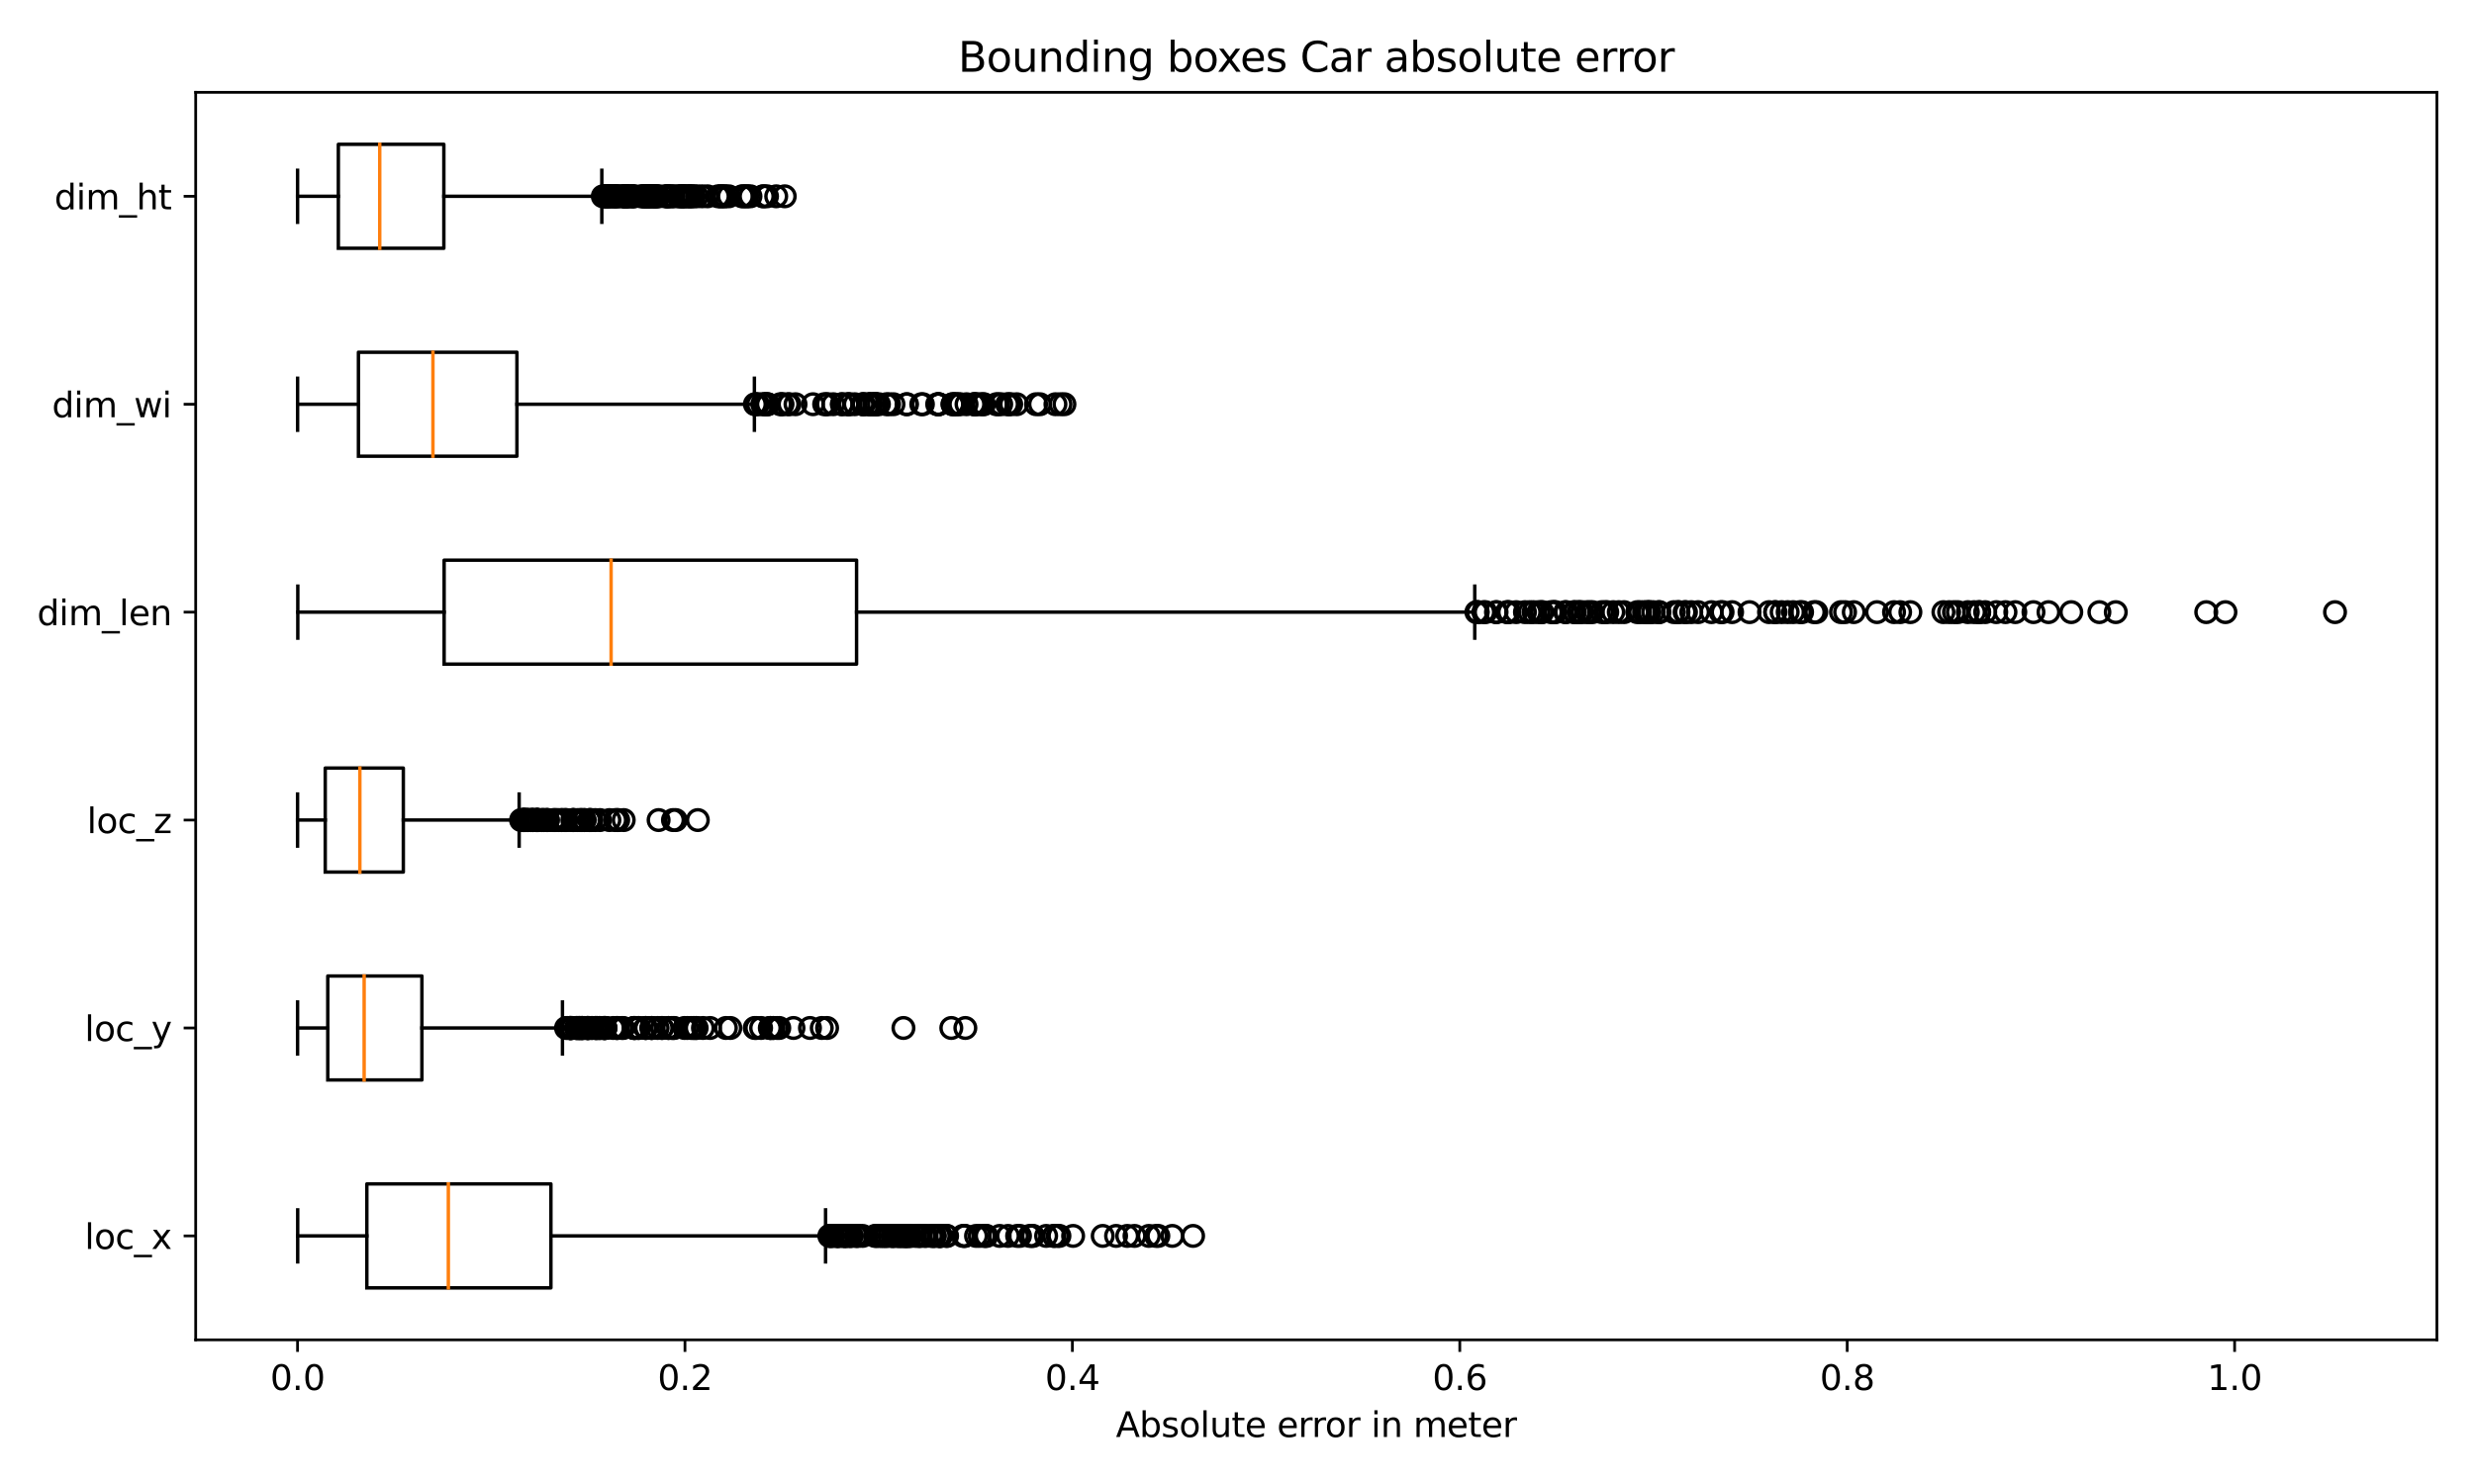 <?xml version="1.0" encoding="utf-8" standalone="no"?>
<!DOCTYPE svg PUBLIC "-//W3C//DTD SVG 1.1//EN"
  "http://www.w3.org/Graphics/SVG/1.1/DTD/svg11.dtd">
<svg xmlns:xlink="http://www.w3.org/1999/xlink" width="720pt" height="432pt" viewBox="0 0 720 432" xmlns="http://www.w3.org/2000/svg" version="1.1">
 <defs>
  <style type="text/css">*{stroke-linejoin: round; stroke-linecap: butt}</style>
 </defs>
 <g id="figure_1">
  <g id="patch_1">
   <path d="M 0 432 
L 720 432 
L 720 0 
L 0 0 
z
" style="fill: #ffffff"/>
  </g>
  <g id="axes_1">
   <g id="patch_2">
    <path d="M 56.95 390.04 
L 709.2 390.04 
L 709.2 26.88 
L 56.95 26.88 
z
" style="fill: #ffffff"/>
   </g>
   <g id="matplotlib.axis_1">
    <g id="xtick_1">
     <g id="line2d_1">
      <defs>
       <path id="mc12df0170f" d="M 0 0 
L 0 3.5 
" style="stroke: #000000; stroke-width: 0.8"/>
      </defs>
      <g>
       <use xlink:href="#mc12df0170f" x="86.596" y="390.04" style="stroke: #000000; stroke-width: 0.8"/>
      </g>
     </g>
     <g id="text_1">
      <!-- 0.0 -->
      <g transform="translate(78.644 404.638)scale(0.1 -0.1)">
       <defs>
        <path id="DejaVuSans-30" d="M 2034 4250 
Q 1547 4250 1301 3770 
Q 1056 3291 1056 2328 
Q 1056 1369 1301 889 
Q 1547 409 2034 409 
Q 2525 409 2770 889 
Q 3016 1369 3016 2328 
Q 3016 3291 2770 3770 
Q 2525 4250 2034 4250 
z
M 2034 4750 
Q 2819 4750 3233 4129 
Q 3647 3509 3647 2328 
Q 3647 1150 3233 529 
Q 2819 -91 2034 -91 
Q 1250 -91 836 529 
Q 422 1150 422 2328 
Q 422 3509 836 4129 
Q 1250 4750 2034 4750 
z
" transform="scale(0.016)"/>
        <path id="DejaVuSans-2e" d="M 684 794 
L 1344 794 
L 1344 0 
L 684 0 
L 684 794 
z
" transform="scale(0.016)"/>
       </defs>
       <use xlink:href="#DejaVuSans-30"/>
       <use xlink:href="#DejaVuSans-2e" x="63.623"/>
       <use xlink:href="#DejaVuSans-30" x="95.41"/>
      </g>
     </g>
    </g>
    <g id="xtick_2">
     <g id="line2d_2">
      <g>
       <use xlink:href="#mc12df0170f" x="199.343" y="390.04" style="stroke: #000000; stroke-width: 0.8"/>
      </g>
     </g>
     <g id="text_2">
      <!-- 0.2 -->
      <g transform="translate(191.392 404.638)scale(0.1 -0.1)">
       <defs>
        <path id="DejaVuSans-32" d="M 1228 531 
L 3431 531 
L 3431 0 
L 469 0 
L 469 531 
Q 828 903 1448 1529 
Q 2069 2156 2228 2338 
Q 2531 2678 2651 2914 
Q 2772 3150 2772 3378 
Q 2772 3750 2511 3984 
Q 2250 4219 1831 4219 
Q 1534 4219 1204 4116 
Q 875 4013 500 3803 
L 500 4441 
Q 881 4594 1212 4672 
Q 1544 4750 1819 4750 
Q 2544 4750 2975 4387 
Q 3406 4025 3406 3419 
Q 3406 3131 3298 2873 
Q 3191 2616 2906 2266 
Q 2828 2175 2409 1742 
Q 1991 1309 1228 531 
z
" transform="scale(0.016)"/>
       </defs>
       <use xlink:href="#DejaVuSans-30"/>
       <use xlink:href="#DejaVuSans-2e" x="63.623"/>
       <use xlink:href="#DejaVuSans-32" x="95.41"/>
      </g>
     </g>
    </g>
    <g id="xtick_3">
     <g id="line2d_3">
      <g>
       <use xlink:href="#mc12df0170f" x="312.091" y="390.04" style="stroke: #000000; stroke-width: 0.8"/>
      </g>
     </g>
     <g id="text_3">
      <!-- 0.4 -->
      <g transform="translate(304.139 404.638)scale(0.1 -0.1)">
       <defs>
        <path id="DejaVuSans-34" d="M 2419 4116 
L 825 1625 
L 2419 1625 
L 2419 4116 
z
M 2253 4666 
L 3047 4666 
L 3047 1625 
L 3713 1625 
L 3713 1100 
L 3047 1100 
L 3047 0 
L 2419 0 
L 2419 1100 
L 313 1100 
L 313 1709 
L 2253 4666 
z
" transform="scale(0.016)"/>
       </defs>
       <use xlink:href="#DejaVuSans-30"/>
       <use xlink:href="#DejaVuSans-2e" x="63.623"/>
       <use xlink:href="#DejaVuSans-34" x="95.41"/>
      </g>
     </g>
    </g>
    <g id="xtick_4">
     <g id="line2d_4">
      <g>
       <use xlink:href="#mc12df0170f" x="424.838" y="390.04" style="stroke: #000000; stroke-width: 0.8"/>
      </g>
     </g>
     <g id="text_4">
      <!-- 0.6 -->
      <g transform="translate(416.887 404.638)scale(0.1 -0.1)">
       <defs>
        <path id="DejaVuSans-36" d="M 2113 2584 
Q 1688 2584 1439 2293 
Q 1191 2003 1191 1497 
Q 1191 994 1439 701 
Q 1688 409 2113 409 
Q 2538 409 2786 701 
Q 3034 994 3034 1497 
Q 3034 2003 2786 2293 
Q 2538 2584 2113 2584 
z
M 3366 4563 
L 3366 3988 
Q 3128 4100 2886 4159 
Q 2644 4219 2406 4219 
Q 1781 4219 1451 3797 
Q 1122 3375 1075 2522 
Q 1259 2794 1537 2939 
Q 1816 3084 2150 3084 
Q 2853 3084 3261 2657 
Q 3669 2231 3669 1497 
Q 3669 778 3244 343 
Q 2819 -91 2113 -91 
Q 1303 -91 875 529 
Q 447 1150 447 2328 
Q 447 3434 972 4092 
Q 1497 4750 2381 4750 
Q 2619 4750 2861 4703 
Q 3103 4656 3366 4563 
z
" transform="scale(0.016)"/>
       </defs>
       <use xlink:href="#DejaVuSans-30"/>
       <use xlink:href="#DejaVuSans-2e" x="63.623"/>
       <use xlink:href="#DejaVuSans-36" x="95.41"/>
      </g>
     </g>
    </g>
    <g id="xtick_5">
     <g id="line2d_5">
      <g>
       <use xlink:href="#mc12df0170f" x="537.586" y="390.04" style="stroke: #000000; stroke-width: 0.8"/>
      </g>
     </g>
     <g id="text_5">
      <!-- 0.8 -->
      <g transform="translate(529.634 404.638)scale(0.1 -0.1)">
       <defs>
        <path id="DejaVuSans-38" d="M 2034 2216 
Q 1584 2216 1326 1975 
Q 1069 1734 1069 1313 
Q 1069 891 1326 650 
Q 1584 409 2034 409 
Q 2484 409 2743 651 
Q 3003 894 3003 1313 
Q 3003 1734 2745 1975 
Q 2488 2216 2034 2216 
z
M 1403 2484 
Q 997 2584 770 2862 
Q 544 3141 544 3541 
Q 544 4100 942 4425 
Q 1341 4750 2034 4750 
Q 2731 4750 3128 4425 
Q 3525 4100 3525 3541 
Q 3525 3141 3298 2862 
Q 3072 2584 2669 2484 
Q 3125 2378 3379 2068 
Q 3634 1759 3634 1313 
Q 3634 634 3220 271 
Q 2806 -91 2034 -91 
Q 1263 -91 848 271 
Q 434 634 434 1313 
Q 434 1759 690 2068 
Q 947 2378 1403 2484 
z
M 1172 3481 
Q 1172 3119 1398 2916 
Q 1625 2713 2034 2713 
Q 2441 2713 2670 2916 
Q 2900 3119 2900 3481 
Q 2900 3844 2670 4047 
Q 2441 4250 2034 4250 
Q 1625 4250 1398 4047 
Q 1172 3844 1172 3481 
z
" transform="scale(0.016)"/>
       </defs>
       <use xlink:href="#DejaVuSans-30"/>
       <use xlink:href="#DejaVuSans-2e" x="63.623"/>
       <use xlink:href="#DejaVuSans-38" x="95.41"/>
      </g>
     </g>
    </g>
    <g id="xtick_6">
     <g id="line2d_6">
      <g>
       <use xlink:href="#mc12df0170f" x="650.333" y="390.04" style="stroke: #000000; stroke-width: 0.8"/>
      </g>
     </g>
     <g id="text_6">
      <!-- 1.0 -->
      <g transform="translate(642.382 404.638)scale(0.1 -0.1)">
       <defs>
        <path id="DejaVuSans-31" d="M 794 531 
L 1825 531 
L 1825 4091 
L 703 3866 
L 703 4441 
L 1819 4666 
L 2450 4666 
L 2450 531 
L 3481 531 
L 3481 0 
L 794 0 
L 794 531 
z
" transform="scale(0.016)"/>
       </defs>
       <use xlink:href="#DejaVuSans-31"/>
       <use xlink:href="#DejaVuSans-2e" x="63.623"/>
       <use xlink:href="#DejaVuSans-30" x="95.41"/>
      </g>
     </g>
    </g>
    <g id="text_7">
     <!-- Absolute error in meter -->
     <g transform="translate(324.755 418.317)scale(0.1 -0.1)">
      <defs>
       <path id="DejaVuSans-41" d="M 2188 4044 
L 1331 1722 
L 3047 1722 
L 2188 4044 
z
M 1831 4666 
L 2547 4666 
L 4325 0 
L 3669 0 
L 3244 1197 
L 1141 1197 
L 716 0 
L 50 0 
L 1831 4666 
z
" transform="scale(0.016)"/>
       <path id="DejaVuSans-62" d="M 3116 1747 
Q 3116 2381 2855 2742 
Q 2594 3103 2138 3103 
Q 1681 3103 1420 2742 
Q 1159 2381 1159 1747 
Q 1159 1113 1420 752 
Q 1681 391 2138 391 
Q 2594 391 2855 752 
Q 3116 1113 3116 1747 
z
M 1159 2969 
Q 1341 3281 1617 3432 
Q 1894 3584 2278 3584 
Q 2916 3584 3314 3078 
Q 3713 2572 3713 1747 
Q 3713 922 3314 415 
Q 2916 -91 2278 -91 
Q 1894 -91 1617 61 
Q 1341 213 1159 525 
L 1159 0 
L 581 0 
L 581 4863 
L 1159 4863 
L 1159 2969 
z
" transform="scale(0.016)"/>
       <path id="DejaVuSans-73" d="M 2834 3397 
L 2834 2853 
Q 2591 2978 2328 3040 
Q 2066 3103 1784 3103 
Q 1356 3103 1142 2972 
Q 928 2841 928 2578 
Q 928 2378 1081 2264 
Q 1234 2150 1697 2047 
L 1894 2003 
Q 2506 1872 2764 1633 
Q 3022 1394 3022 966 
Q 3022 478 2636 193 
Q 2250 -91 1575 -91 
Q 1294 -91 989 -36 
Q 684 19 347 128 
L 347 722 
Q 666 556 975 473 
Q 1284 391 1588 391 
Q 1994 391 2212 530 
Q 2431 669 2431 922 
Q 2431 1156 2273 1281 
Q 2116 1406 1581 1522 
L 1381 1569 
Q 847 1681 609 1914 
Q 372 2147 372 2553 
Q 372 3047 722 3315 
Q 1072 3584 1716 3584 
Q 2034 3584 2315 3537 
Q 2597 3491 2834 3397 
z
" transform="scale(0.016)"/>
       <path id="DejaVuSans-6f" d="M 1959 3097 
Q 1497 3097 1228 2736 
Q 959 2375 959 1747 
Q 959 1119 1226 758 
Q 1494 397 1959 397 
Q 2419 397 2687 759 
Q 2956 1122 2956 1747 
Q 2956 2369 2687 2733 
Q 2419 3097 1959 3097 
z
M 1959 3584 
Q 2709 3584 3137 3096 
Q 3566 2609 3566 1747 
Q 3566 888 3137 398 
Q 2709 -91 1959 -91 
Q 1206 -91 779 398 
Q 353 888 353 1747 
Q 353 2609 779 3096 
Q 1206 3584 1959 3584 
z
" transform="scale(0.016)"/>
       <path id="DejaVuSans-6c" d="M 603 4863 
L 1178 4863 
L 1178 0 
L 603 0 
L 603 4863 
z
" transform="scale(0.016)"/>
       <path id="DejaVuSans-75" d="M 544 1381 
L 544 3500 
L 1119 3500 
L 1119 1403 
Q 1119 906 1312 657 
Q 1506 409 1894 409 
Q 2359 409 2629 706 
Q 2900 1003 2900 1516 
L 2900 3500 
L 3475 3500 
L 3475 0 
L 2900 0 
L 2900 538 
Q 2691 219 2414 64 
Q 2138 -91 1772 -91 
Q 1169 -91 856 284 
Q 544 659 544 1381 
z
M 1991 3584 
L 1991 3584 
z
" transform="scale(0.016)"/>
       <path id="DejaVuSans-74" d="M 1172 4494 
L 1172 3500 
L 2356 3500 
L 2356 3053 
L 1172 3053 
L 1172 1153 
Q 1172 725 1289 603 
Q 1406 481 1766 481 
L 2356 481 
L 2356 0 
L 1766 0 
Q 1100 0 847 248 
Q 594 497 594 1153 
L 594 3053 
L 172 3053 
L 172 3500 
L 594 3500 
L 594 4494 
L 1172 4494 
z
" transform="scale(0.016)"/>
       <path id="DejaVuSans-65" d="M 3597 1894 
L 3597 1613 
L 953 1613 
Q 991 1019 1311 708 
Q 1631 397 2203 397 
Q 2534 397 2845 478 
Q 3156 559 3463 722 
L 3463 178 
Q 3153 47 2828 -22 
Q 2503 -91 2169 -91 
Q 1331 -91 842 396 
Q 353 884 353 1716 
Q 353 2575 817 3079 
Q 1281 3584 2069 3584 
Q 2775 3584 3186 3129 
Q 3597 2675 3597 1894 
z
M 3022 2063 
Q 3016 2534 2758 2815 
Q 2500 3097 2075 3097 
Q 1594 3097 1305 2825 
Q 1016 2553 972 2059 
L 3022 2063 
z
" transform="scale(0.016)"/>
       <path id="DejaVuSans-20" transform="scale(0.016)"/>
       <path id="DejaVuSans-72" d="M 2631 2963 
Q 2534 3019 2420 3045 
Q 2306 3072 2169 3072 
Q 1681 3072 1420 2755 
Q 1159 2438 1159 1844 
L 1159 0 
L 581 0 
L 581 3500 
L 1159 3500 
L 1159 2956 
Q 1341 3275 1631 3429 
Q 1922 3584 2338 3584 
Q 2397 3584 2469 3576 
Q 2541 3569 2628 3553 
L 2631 2963 
z
" transform="scale(0.016)"/>
       <path id="DejaVuSans-69" d="M 603 3500 
L 1178 3500 
L 1178 0 
L 603 0 
L 603 3500 
z
M 603 4863 
L 1178 4863 
L 1178 4134 
L 603 4134 
L 603 4863 
z
" transform="scale(0.016)"/>
       <path id="DejaVuSans-6e" d="M 3513 2113 
L 3513 0 
L 2938 0 
L 2938 2094 
Q 2938 2591 2744 2837 
Q 2550 3084 2163 3084 
Q 1697 3084 1428 2787 
Q 1159 2491 1159 1978 
L 1159 0 
L 581 0 
L 581 3500 
L 1159 3500 
L 1159 2956 
Q 1366 3272 1645 3428 
Q 1925 3584 2291 3584 
Q 2894 3584 3203 3211 
Q 3513 2838 3513 2113 
z
" transform="scale(0.016)"/>
       <path id="DejaVuSans-6d" d="M 3328 2828 
Q 3544 3216 3844 3400 
Q 4144 3584 4550 3584 
Q 5097 3584 5394 3201 
Q 5691 2819 5691 2113 
L 5691 0 
L 5113 0 
L 5113 2094 
Q 5113 2597 4934 2840 
Q 4756 3084 4391 3084 
Q 3944 3084 3684 2787 
Q 3425 2491 3425 1978 
L 3425 0 
L 2847 0 
L 2847 2094 
Q 2847 2600 2669 2842 
Q 2491 3084 2119 3084 
Q 1678 3084 1418 2786 
Q 1159 2488 1159 1978 
L 1159 0 
L 581 0 
L 581 3500 
L 1159 3500 
L 1159 2956 
Q 1356 3278 1631 3431 
Q 1906 3584 2284 3584 
Q 2666 3584 2933 3390 
Q 3200 3197 3328 2828 
z
" transform="scale(0.016)"/>
      </defs>
      <use xlink:href="#DejaVuSans-41"/>
      <use xlink:href="#DejaVuSans-62" x="68.408"/>
      <use xlink:href="#DejaVuSans-73" x="131.885"/>
      <use xlink:href="#DejaVuSans-6f" x="183.984"/>
      <use xlink:href="#DejaVuSans-6c" x="245.166"/>
      <use xlink:href="#DejaVuSans-75" x="272.949"/>
      <use xlink:href="#DejaVuSans-74" x="336.328"/>
      <use xlink:href="#DejaVuSans-65" x="375.537"/>
      <use xlink:href="#DejaVuSans-20" x="437.061"/>
      <use xlink:href="#DejaVuSans-65" x="468.848"/>
      <use xlink:href="#DejaVuSans-72" x="530.371"/>
      <use xlink:href="#DejaVuSans-72" x="569.734"/>
      <use xlink:href="#DejaVuSans-6f" x="608.598"/>
      <use xlink:href="#DejaVuSans-72" x="669.779"/>
      <use xlink:href="#DejaVuSans-20" x="710.893"/>
      <use xlink:href="#DejaVuSans-69" x="742.68"/>
      <use xlink:href="#DejaVuSans-6e" x="770.463"/>
      <use xlink:href="#DejaVuSans-20" x="833.842"/>
      <use xlink:href="#DejaVuSans-6d" x="865.629"/>
      <use xlink:href="#DejaVuSans-65" x="963.041"/>
      <use xlink:href="#DejaVuSans-74" x="1024.564"/>
      <use xlink:href="#DejaVuSans-65" x="1063.773"/>
      <use xlink:href="#DejaVuSans-72" x="1125.297"/>
     </g>
    </g>
   </g>
   <g id="matplotlib.axis_2">
    <g id="ytick_1">
     <g id="line2d_7">
      <defs>
       <path id="mbd417113cb" d="M 0 0 
L -3.5 0 
" style="stroke: #000000; stroke-width: 0.8"/>
      </defs>
      <g>
       <use xlink:href="#mbd417113cb" x="56.95" y="359.777" style="stroke: #000000; stroke-width: 0.8"/>
      </g>
     </g>
     <g id="text_8">
      <!-- loc_x -->
      <g transform="translate(24.636 363.576)scale(0.1 -0.1)">
       <defs>
        <path id="DejaVuSans-63" d="M 3122 3366 
L 3122 2828 
Q 2878 2963 2633 3030 
Q 2388 3097 2138 3097 
Q 1578 3097 1268 2742 
Q 959 2388 959 1747 
Q 959 1106 1268 751 
Q 1578 397 2138 397 
Q 2388 397 2633 464 
Q 2878 531 3122 666 
L 3122 134 
Q 2881 22 2623 -34 
Q 2366 -91 2075 -91 
Q 1284 -91 818 406 
Q 353 903 353 1747 
Q 353 2603 823 3093 
Q 1294 3584 2113 3584 
Q 2378 3584 2631 3529 
Q 2884 3475 3122 3366 
z
" transform="scale(0.016)"/>
        <path id="DejaVuSans-5f" d="M 3263 -1063 
L 3263 -1509 
L -63 -1509 
L -63 -1063 
L 3263 -1063 
z
" transform="scale(0.016)"/>
        <path id="DejaVuSans-78" d="M 3513 3500 
L 2247 1797 
L 3578 0 
L 2900 0 
L 1881 1375 
L 863 0 
L 184 0 
L 1544 1831 
L 300 3500 
L 978 3500 
L 1906 2253 
L 2834 3500 
L 3513 3500 
z
" transform="scale(0.016)"/>
       </defs>
       <use xlink:href="#DejaVuSans-6c"/>
       <use xlink:href="#DejaVuSans-6f" x="27.783"/>
       <use xlink:href="#DejaVuSans-63" x="88.965"/>
       <use xlink:href="#DejaVuSans-5f" x="143.945"/>
       <use xlink:href="#DejaVuSans-78" x="193.945"/>
      </g>
     </g>
    </g>
    <g id="ytick_2">
     <g id="line2d_8">
      <g>
       <use xlink:href="#mbd417113cb" x="56.95" y="299.25" style="stroke: #000000; stroke-width: 0.8"/>
      </g>
     </g>
     <g id="text_9">
      <!-- loc_y -->
      <g transform="translate(24.636 303.049)scale(0.1 -0.1)">
       <defs>
        <path id="DejaVuSans-79" d="M 2059 -325 
Q 1816 -950 1584 -1140 
Q 1353 -1331 966 -1331 
L 506 -1331 
L 506 -850 
L 844 -850 
Q 1081 -850 1212 -737 
Q 1344 -625 1503 -206 
L 1606 56 
L 191 3500 
L 800 3500 
L 1894 763 
L 2988 3500 
L 3597 3500 
L 2059 -325 
z
" transform="scale(0.016)"/>
       </defs>
       <use xlink:href="#DejaVuSans-6c"/>
       <use xlink:href="#DejaVuSans-6f" x="27.783"/>
       <use xlink:href="#DejaVuSans-63" x="88.965"/>
       <use xlink:href="#DejaVuSans-5f" x="143.945"/>
       <use xlink:href="#DejaVuSans-79" x="193.945"/>
      </g>
     </g>
    </g>
    <g id="ytick_3">
     <g id="line2d_9">
      <g>
       <use xlink:href="#mbd417113cb" x="56.95" y="238.723" style="stroke: #000000; stroke-width: 0.8"/>
      </g>
     </g>
     <g id="text_10">
      <!-- loc_z -->
      <g transform="translate(25.306 242.523)scale(0.1 -0.1)">
       <defs>
        <path id="DejaVuSans-7a" d="M 353 3500 
L 3084 3500 
L 3084 2975 
L 922 459 
L 3084 459 
L 3084 0 
L 275 0 
L 275 525 
L 2438 3041 
L 353 3041 
L 353 3500 
z
" transform="scale(0.016)"/>
       </defs>
       <use xlink:href="#DejaVuSans-6c"/>
       <use xlink:href="#DejaVuSans-6f" x="27.783"/>
       <use xlink:href="#DejaVuSans-63" x="88.965"/>
       <use xlink:href="#DejaVuSans-5f" x="143.945"/>
       <use xlink:href="#DejaVuSans-7a" x="193.945"/>
      </g>
     </g>
    </g>
    <g id="ytick_4">
     <g id="line2d_10">
      <g>
       <use xlink:href="#mbd417113cb" x="56.95" y="178.197" style="stroke: #000000; stroke-width: 0.8"/>
      </g>
     </g>
     <g id="text_11">
      <!-- dim_len -->
      <g transform="translate(10.814 181.996)scale(0.1 -0.1)">
       <defs>
        <path id="DejaVuSans-64" d="M 2906 2969 
L 2906 4863 
L 3481 4863 
L 3481 0 
L 2906 0 
L 2906 525 
Q 2725 213 2448 61 
Q 2172 -91 1784 -91 
Q 1150 -91 751 415 
Q 353 922 353 1747 
Q 353 2572 751 3078 
Q 1150 3584 1784 3584 
Q 2172 3584 2448 3432 
Q 2725 3281 2906 2969 
z
M 947 1747 
Q 947 1113 1208 752 
Q 1469 391 1925 391 
Q 2381 391 2643 752 
Q 2906 1113 2906 1747 
Q 2906 2381 2643 2742 
Q 2381 3103 1925 3103 
Q 1469 3103 1208 2742 
Q 947 2381 947 1747 
z
" transform="scale(0.016)"/>
       </defs>
       <use xlink:href="#DejaVuSans-64"/>
       <use xlink:href="#DejaVuSans-69" x="63.477"/>
       <use xlink:href="#DejaVuSans-6d" x="91.26"/>
       <use xlink:href="#DejaVuSans-5f" x="188.672"/>
       <use xlink:href="#DejaVuSans-6c" x="238.672"/>
       <use xlink:href="#DejaVuSans-65" x="266.455"/>
       <use xlink:href="#DejaVuSans-6e" x="327.979"/>
      </g>
     </g>
    </g>
    <g id="ytick_5">
     <g id="line2d_11">
      <g>
       <use xlink:href="#mbd417113cb" x="56.95" y="117.67" style="stroke: #000000; stroke-width: 0.8"/>
      </g>
     </g>
     <g id="text_12">
      <!-- dim_wi -->
      <g transform="translate(15.127 121.469)scale(0.1 -0.1)">
       <defs>
        <path id="DejaVuSans-77" d="M 269 3500 
L 844 3500 
L 1563 769 
L 2278 3500 
L 2956 3500 
L 3675 769 
L 4391 3500 
L 4966 3500 
L 4050 0 
L 3372 0 
L 2619 2869 
L 1863 0 
L 1184 0 
L 269 3500 
z
" transform="scale(0.016)"/>
       </defs>
       <use xlink:href="#DejaVuSans-64"/>
       <use xlink:href="#DejaVuSans-69" x="63.477"/>
       <use xlink:href="#DejaVuSans-6d" x="91.26"/>
       <use xlink:href="#DejaVuSans-5f" x="188.672"/>
       <use xlink:href="#DejaVuSans-77" x="238.672"/>
       <use xlink:href="#DejaVuSans-69" x="320.459"/>
      </g>
     </g>
    </g>
    <g id="ytick_6">
     <g id="line2d_12">
      <g>
       <use xlink:href="#mbd417113cb" x="56.95" y="57.143" style="stroke: #000000; stroke-width: 0.8"/>
      </g>
     </g>
     <g id="text_13">
      <!-- dim_ht -->
      <g transform="translate(15.825 60.943)scale(0.1 -0.1)">
       <defs>
        <path id="DejaVuSans-68" d="M 3513 2113 
L 3513 0 
L 2938 0 
L 2938 2094 
Q 2938 2591 2744 2837 
Q 2550 3084 2163 3084 
Q 1697 3084 1428 2787 
Q 1159 2491 1159 1978 
L 1159 0 
L 581 0 
L 581 4863 
L 1159 4863 
L 1159 2956 
Q 1366 3272 1645 3428 
Q 1925 3584 2291 3584 
Q 2894 3584 3203 3211 
Q 3513 2838 3513 2113 
z
" transform="scale(0.016)"/>
       </defs>
       <use xlink:href="#DejaVuSans-64"/>
       <use xlink:href="#DejaVuSans-69" x="63.477"/>
       <use xlink:href="#DejaVuSans-6d" x="91.26"/>
       <use xlink:href="#DejaVuSans-5f" x="188.672"/>
       <use xlink:href="#DejaVuSans-68" x="238.672"/>
       <use xlink:href="#DejaVuSans-74" x="302.051"/>
      </g>
     </g>
    </g>
   </g>
   <g id="line2d_13">
    <path d="M 106.761 374.908 
L 106.761 344.645 
L 160.33 344.645 
L 160.33 374.908 
L 106.761 374.908 
" clip-path="url(#pb95ee564fc)" style="fill: none; stroke: #000000; stroke-linecap: square"/>
   </g>
   <g id="line2d_14">
    <path d="M 106.761 359.777 
L 86.637 359.777 
" clip-path="url(#pb95ee564fc)" style="fill: none; stroke: #000000; stroke-linecap: square"/>
   </g>
   <g id="line2d_15">
    <path d="M 160.33 359.777 
L 240.264 359.777 
" clip-path="url(#pb95ee564fc)" style="fill: none; stroke: #000000; stroke-linecap: square"/>
   </g>
   <g id="line2d_16">
    <path d="M 86.637 367.342 
L 86.637 352.211 
" clip-path="url(#pb95ee564fc)" style="fill: none; stroke: #000000; stroke-linecap: square"/>
   </g>
   <g id="line2d_17">
    <path d="M 240.264 367.342 
L 240.264 352.211 
" clip-path="url(#pb95ee564fc)" style="fill: none; stroke: #000000; stroke-linecap: square"/>
   </g>
   <g id="line2d_18">
    <defs>
     <path id="ma26c0356a7" d="M 0 3 
C 0.796 3 1.559 2.684 2.121 2.121 
C 2.684 1.559 3 0.796 3 0 
C 3 -0.796 2.684 -1.559 2.121 -2.121 
C 1.559 -2.684 0.796 -3 0 -3 
C -0.796 -3 -1.559 -2.684 -2.121 -2.121 
C -2.684 -1.559 -3 -0.796 -3 0 
C -3 0.796 -2.684 1.559 -2.121 2.121 
C -1.559 2.684 -0.796 3 0 3 
z
" style="stroke: #000000"/>
    </defs>
    <g clip-path="url(#pb95ee564fc)">
     <use xlink:href="#ma26c0356a7" x="285.105" y="359.777" style="fill-opacity: 0; stroke: #000000"/>
     <use xlink:href="#ma26c0356a7" x="260.762" y="359.777" style="fill-opacity: 0; stroke: #000000"/>
     <use xlink:href="#ma26c0356a7" x="247.362" y="359.777" style="fill-opacity: 0; stroke: #000000"/>
     <use xlink:href="#ma26c0356a7" x="286.331" y="359.777" style="fill-opacity: 0; stroke: #000000"/>
     <use xlink:href="#ma26c0356a7" x="259.893" y="359.777" style="fill-opacity: 0; stroke: #000000"/>
     <use xlink:href="#ma26c0356a7" x="264.25" y="359.777" style="fill-opacity: 0; stroke: #000000"/>
     <use xlink:href="#ma26c0356a7" x="243.5" y="359.777" style="fill-opacity: 0; stroke: #000000"/>
     <use xlink:href="#ma26c0356a7" x="257.943" y="359.777" style="fill-opacity: 0; stroke: #000000"/>
     <use xlink:href="#ma26c0356a7" x="312.307" y="359.777" style="fill-opacity: 0; stroke: #000000"/>
     <use xlink:href="#ma26c0356a7" x="275.423" y="359.777" style="fill-opacity: 0; stroke: #000000"/>
     <use xlink:href="#ma26c0356a7" x="280.785" y="359.777" style="fill-opacity: 0; stroke: #000000"/>
     <use xlink:href="#ma26c0356a7" x="324.809" y="359.777" style="fill-opacity: 0; stroke: #000000"/>
     <use xlink:href="#ma26c0356a7" x="270.93" y="359.777" style="fill-opacity: 0; stroke: #000000"/>
     <use xlink:href="#ma26c0356a7" x="336.407" y="359.777" style="fill-opacity: 0; stroke: #000000"/>
     <use xlink:href="#ma26c0356a7" x="273.807" y="359.777" style="fill-opacity: 0; stroke: #000000"/>
     <use xlink:href="#ma26c0356a7" x="263.282" y="359.777" style="fill-opacity: 0; stroke: #000000"/>
     <use xlink:href="#ma26c0356a7" x="267.606" y="359.777" style="fill-opacity: 0; stroke: #000000"/>
     <use xlink:href="#ma26c0356a7" x="306.749" y="359.777" style="fill-opacity: 0; stroke: #000000"/>
     <use xlink:href="#ma26c0356a7" x="273.854" y="359.777" style="fill-opacity: 0; stroke: #000000"/>
     <use xlink:href="#ma26c0356a7" x="264.15" y="359.777" style="fill-opacity: 0; stroke: #000000"/>
     <use xlink:href="#ma26c0356a7" x="257.2" y="359.777" style="fill-opacity: 0; stroke: #000000"/>
     <use xlink:href="#ma26c0356a7" x="263.583" y="359.777" style="fill-opacity: 0; stroke: #000000"/>
     <use xlink:href="#ma26c0356a7" x="245.967" y="359.777" style="fill-opacity: 0; stroke: #000000"/>
     <use xlink:href="#ma26c0356a7" x="287.116" y="359.777" style="fill-opacity: 0; stroke: #000000"/>
     <use xlink:href="#ma26c0356a7" x="245.977" y="359.777" style="fill-opacity: 0; stroke: #000000"/>
     <use xlink:href="#ma26c0356a7" x="267.93" y="359.777" style="fill-opacity: 0; stroke: #000000"/>
     <use xlink:href="#ma26c0356a7" x="296.015" y="359.777" style="fill-opacity: 0; stroke: #000000"/>
     <use xlink:href="#ma26c0356a7" x="262.025" y="359.777" style="fill-opacity: 0; stroke: #000000"/>
     <use xlink:href="#ma26c0356a7" x="300.654" y="359.777" style="fill-opacity: 0; stroke: #000000"/>
     <use xlink:href="#ma26c0356a7" x="245.078" y="359.777" style="fill-opacity: 0; stroke: #000000"/>
     <use xlink:href="#ma26c0356a7" x="254.987" y="359.777" style="fill-opacity: 0; stroke: #000000"/>
     <use xlink:href="#ma26c0356a7" x="247.899" y="359.777" style="fill-opacity: 0; stroke: #000000"/>
     <use xlink:href="#ma26c0356a7" x="273.304" y="359.777" style="fill-opacity: 0; stroke: #000000"/>
     <use xlink:href="#ma26c0356a7" x="269.565" y="359.777" style="fill-opacity: 0; stroke: #000000"/>
     <use xlink:href="#ma26c0356a7" x="254.644" y="359.777" style="fill-opacity: 0; stroke: #000000"/>
     <use xlink:href="#ma26c0356a7" x="273.281" y="359.777" style="fill-opacity: 0; stroke: #000000"/>
     <use xlink:href="#ma26c0356a7" x="328.057" y="359.777" style="fill-opacity: 0; stroke: #000000"/>
     <use xlink:href="#ma26c0356a7" x="241.569" y="359.777" style="fill-opacity: 0; stroke: #000000"/>
     <use xlink:href="#ma26c0356a7" x="249.06" y="359.777" style="fill-opacity: 0; stroke: #000000"/>
     <use xlink:href="#ma26c0356a7" x="290.913" y="359.777" style="fill-opacity: 0; stroke: #000000"/>
     <use xlink:href="#ma26c0356a7" x="243.659" y="359.777" style="fill-opacity: 0; stroke: #000000"/>
     <use xlink:href="#ma26c0356a7" x="286.821" y="359.777" style="fill-opacity: 0; stroke: #000000"/>
     <use xlink:href="#ma26c0356a7" x="263.773" y="359.777" style="fill-opacity: 0; stroke: #000000"/>
     <use xlink:href="#ma26c0356a7" x="271.795" y="359.777" style="fill-opacity: 0; stroke: #000000"/>
     <use xlink:href="#ma26c0356a7" x="243.736" y="359.777" style="fill-opacity: 0; stroke: #000000"/>
     <use xlink:href="#ma26c0356a7" x="245.6" y="359.777" style="fill-opacity: 0; stroke: #000000"/>
     <use xlink:href="#ma26c0356a7" x="258.85" y="359.777" style="fill-opacity: 0; stroke: #000000"/>
     <use xlink:href="#ma26c0356a7" x="337.108" y="359.777" style="fill-opacity: 0; stroke: #000000"/>
     <use xlink:href="#ma26c0356a7" x="267.17" y="359.777" style="fill-opacity: 0; stroke: #000000"/>
     <use xlink:href="#ma26c0356a7" x="255.57" y="359.777" style="fill-opacity: 0; stroke: #000000"/>
     <use xlink:href="#ma26c0356a7" x="334.341" y="359.777" style="fill-opacity: 0; stroke: #000000"/>
     <use xlink:href="#ma26c0356a7" x="249.315" y="359.777" style="fill-opacity: 0; stroke: #000000"/>
     <use xlink:href="#ma26c0356a7" x="272.095" y="359.777" style="fill-opacity: 0; stroke: #000000"/>
     <use xlink:href="#ma26c0356a7" x="347.222" y="359.777" style="fill-opacity: 0; stroke: #000000"/>
     <use xlink:href="#ma26c0356a7" x="264.966" y="359.777" style="fill-opacity: 0; stroke: #000000"/>
     <use xlink:href="#ma26c0356a7" x="262.559" y="359.777" style="fill-opacity: 0; stroke: #000000"/>
     <use xlink:href="#ma26c0356a7" x="259.79" y="359.777" style="fill-opacity: 0; stroke: #000000"/>
     <use xlink:href="#ma26c0356a7" x="249.843" y="359.777" style="fill-opacity: 0; stroke: #000000"/>
     <use xlink:href="#ma26c0356a7" x="275.625" y="359.777" style="fill-opacity: 0; stroke: #000000"/>
     <use xlink:href="#ma26c0356a7" x="256.261" y="359.777" style="fill-opacity: 0; stroke: #000000"/>
     <use xlink:href="#ma26c0356a7" x="284.053" y="359.777" style="fill-opacity: 0; stroke: #000000"/>
     <use xlink:href="#ma26c0356a7" x="242.394" y="359.777" style="fill-opacity: 0; stroke: #000000"/>
     <use xlink:href="#ma26c0356a7" x="307.799" y="359.777" style="fill-opacity: 0; stroke: #000000"/>
     <use xlink:href="#ma26c0356a7" x="300.279" y="359.777" style="fill-opacity: 0; stroke: #000000"/>
     <use xlink:href="#ma26c0356a7" x="299.663" y="359.777" style="fill-opacity: 0; stroke: #000000"/>
     <use xlink:href="#ma26c0356a7" x="330.173" y="359.777" style="fill-opacity: 0; stroke: #000000"/>
     <use xlink:href="#ma26c0356a7" x="296.838" y="359.777" style="fill-opacity: 0; stroke: #000000"/>
     <use xlink:href="#ma26c0356a7" x="247.482" y="359.777" style="fill-opacity: 0; stroke: #000000"/>
     <use xlink:href="#ma26c0356a7" x="280.224" y="359.777" style="fill-opacity: 0; stroke: #000000"/>
     <use xlink:href="#ma26c0356a7" x="269.044" y="359.777" style="fill-opacity: 0; stroke: #000000"/>
     <use xlink:href="#ma26c0356a7" x="320.923" y="359.777" style="fill-opacity: 0; stroke: #000000"/>
     <use xlink:href="#ma26c0356a7" x="308.32" y="359.777" style="fill-opacity: 0; stroke: #000000"/>
     <use xlink:href="#ma26c0356a7" x="241.357" y="359.777" style="fill-opacity: 0; stroke: #000000"/>
     <use xlink:href="#ma26c0356a7" x="293.358" y="359.777" style="fill-opacity: 0; stroke: #000000"/>
     <use xlink:href="#ma26c0356a7" x="261.441" y="359.777" style="fill-opacity: 0; stroke: #000000"/>
     <use xlink:href="#ma26c0356a7" x="246.717" y="359.777" style="fill-opacity: 0; stroke: #000000"/>
     <use xlink:href="#ma26c0356a7" x="256.77" y="359.777" style="fill-opacity: 0; stroke: #000000"/>
     <use xlink:href="#ma26c0356a7" x="271.473" y="359.777" style="fill-opacity: 0; stroke: #000000"/>
     <use xlink:href="#ma26c0356a7" x="244.384" y="359.777" style="fill-opacity: 0; stroke: #000000"/>
     <use xlink:href="#ma26c0356a7" x="251.052" y="359.777" style="fill-opacity: 0; stroke: #000000"/>
     <use xlink:href="#ma26c0356a7" x="341.178" y="359.777" style="fill-opacity: 0; stroke: #000000"/>
     <use xlink:href="#ma26c0356a7" x="280.757" y="359.777" style="fill-opacity: 0; stroke: #000000"/>
     <use xlink:href="#ma26c0356a7" x="263.32" y="359.777" style="fill-opacity: 0; stroke: #000000"/>
     <use xlink:href="#ma26c0356a7" x="243.9" y="359.777" style="fill-opacity: 0; stroke: #000000"/>
     <use xlink:href="#ma26c0356a7" x="246.094" y="359.777" style="fill-opacity: 0; stroke: #000000"/>
     <use xlink:href="#ma26c0356a7" x="262.456" y="359.777" style="fill-opacity: 0; stroke: #000000"/>
     <use xlink:href="#ma26c0356a7" x="304.455" y="359.777" style="fill-opacity: 0; stroke: #000000"/>
     <use xlink:href="#ma26c0356a7" x="257.837" y="359.777" style="fill-opacity: 0; stroke: #000000"/>
     <use xlink:href="#ma26c0356a7" x="241.598" y="359.777" style="fill-opacity: 0; stroke: #000000"/>
     <use xlink:href="#ma26c0356a7" x="259.836" y="359.777" style="fill-opacity: 0; stroke: #000000"/>
     <use xlink:href="#ma26c0356a7" x="266.301" y="359.777" style="fill-opacity: 0; stroke: #000000"/>
     <use xlink:href="#ma26c0356a7" x="273.427" y="359.777" style="fill-opacity: 0; stroke: #000000"/>
     <use xlink:href="#ma26c0356a7" x="242.303" y="359.777" style="fill-opacity: 0; stroke: #000000"/>
     <use xlink:href="#ma26c0356a7" x="306.735" y="359.777" style="fill-opacity: 0; stroke: #000000"/>
     <use xlink:href="#ma26c0356a7" x="264.909" y="359.777" style="fill-opacity: 0; stroke: #000000"/>
     <use xlink:href="#ma26c0356a7" x="261.529" y="359.777" style="fill-opacity: 0; stroke: #000000"/>
    </g>
   </g>
   <g id="line2d_19">
    <path d="M 95.39 314.382 
L 95.39 284.118 
L 122.784 284.118 
L 122.784 314.382 
L 95.39 314.382 
" clip-path="url(#pb95ee564fc)" style="fill: none; stroke: #000000; stroke-linecap: square"/>
   </g>
   <g id="line2d_20">
    <path d="M 95.39 299.25 
L 86.6 299.25 
" clip-path="url(#pb95ee564fc)" style="fill: none; stroke: #000000; stroke-linecap: square"/>
   </g>
   <g id="line2d_21">
    <path d="M 122.784 299.25 
L 163.69 299.25 
" clip-path="url(#pb95ee564fc)" style="fill: none; stroke: #000000; stroke-linecap: square"/>
   </g>
   <g id="line2d_22">
    <path d="M 86.6 306.816 
L 86.6 291.684 
" clip-path="url(#pb95ee564fc)" style="fill: none; stroke: #000000; stroke-linecap: square"/>
   </g>
   <g id="line2d_23">
    <path d="M 163.69 306.816 
L 163.69 291.684 
" clip-path="url(#pb95ee564fc)" style="fill: none; stroke: #000000; stroke-linecap: square"/>
   </g>
   <g id="line2d_24">
    <g clip-path="url(#pb95ee564fc)">
     <use xlink:href="#ma26c0356a7" x="204.577" y="299.25" style="fill-opacity: 0; stroke: #000000"/>
     <use xlink:href="#ma26c0356a7" x="176.161" y="299.25" style="fill-opacity: 0; stroke: #000000"/>
     <use xlink:href="#ma26c0356a7" x="179.605" y="299.25" style="fill-opacity: 0; stroke: #000000"/>
     <use xlink:href="#ma26c0356a7" x="165.893" y="299.25" style="fill-opacity: 0; stroke: #000000"/>
     <use xlink:href="#ma26c0356a7" x="164.731" y="299.25" style="fill-opacity: 0; stroke: #000000"/>
     <use xlink:href="#ma26c0356a7" x="167.579" y="299.25" style="fill-opacity: 0; stroke: #000000"/>
     <use xlink:href="#ma26c0356a7" x="225.101" y="299.25" style="fill-opacity: 0; stroke: #000000"/>
     <use xlink:href="#ma26c0356a7" x="280.942" y="299.25" style="fill-opacity: 0; stroke: #000000"/>
     <use xlink:href="#ma26c0356a7" x="219.653" y="299.25" style="fill-opacity: 0; stroke: #000000"/>
     <use xlink:href="#ma26c0356a7" x="175.546" y="299.25" style="fill-opacity: 0; stroke: #000000"/>
     <use xlink:href="#ma26c0356a7" x="176.152" y="299.25" style="fill-opacity: 0; stroke: #000000"/>
     <use xlink:href="#ma26c0356a7" x="168.617" y="299.25" style="fill-opacity: 0; stroke: #000000"/>
     <use xlink:href="#ma26c0356a7" x="175.877" y="299.25" style="fill-opacity: 0; stroke: #000000"/>
     <use xlink:href="#ma26c0356a7" x="196.213" y="299.25" style="fill-opacity: 0; stroke: #000000"/>
     <use xlink:href="#ma26c0356a7" x="184.595" y="299.25" style="fill-opacity: 0; stroke: #000000"/>
     <use xlink:href="#ma26c0356a7" x="172.342" y="299.25" style="fill-opacity: 0; stroke: #000000"/>
     <use xlink:href="#ma26c0356a7" x="178.435" y="299.25" style="fill-opacity: 0; stroke: #000000"/>
     <use xlink:href="#ma26c0356a7" x="168.705" y="299.25" style="fill-opacity: 0; stroke: #000000"/>
     <use xlink:href="#ma26c0356a7" x="166.536" y="299.25" style="fill-opacity: 0; stroke: #000000"/>
     <use xlink:href="#ma26c0356a7" x="202.735" y="299.25" style="fill-opacity: 0; stroke: #000000"/>
     <use xlink:href="#ma26c0356a7" x="224.236" y="299.25" style="fill-opacity: 0; stroke: #000000"/>
     <use xlink:href="#ma26c0356a7" x="181.397" y="299.25" style="fill-opacity: 0; stroke: #000000"/>
     <use xlink:href="#ma26c0356a7" x="165.759" y="299.25" style="fill-opacity: 0; stroke: #000000"/>
     <use xlink:href="#ma26c0356a7" x="173.855" y="299.25" style="fill-opacity: 0; stroke: #000000"/>
     <use xlink:href="#ma26c0356a7" x="166.417" y="299.25" style="fill-opacity: 0; stroke: #000000"/>
     <use xlink:href="#ma26c0356a7" x="202.043" y="299.25" style="fill-opacity: 0; stroke: #000000"/>
     <use xlink:href="#ma26c0356a7" x="189.538" y="299.25" style="fill-opacity: 0; stroke: #000000"/>
     <use xlink:href="#ma26c0356a7" x="173.427" y="299.25" style="fill-opacity: 0; stroke: #000000"/>
     <use xlink:href="#ma26c0356a7" x="199.189" y="299.25" style="fill-opacity: 0; stroke: #000000"/>
     <use xlink:href="#ma26c0356a7" x="175.873" y="299.25" style="fill-opacity: 0; stroke: #000000"/>
     <use xlink:href="#ma26c0356a7" x="166.117" y="299.25" style="fill-opacity: 0; stroke: #000000"/>
     <use xlink:href="#ma26c0356a7" x="240.702" y="299.25" style="fill-opacity: 0; stroke: #000000"/>
     <use xlink:href="#ma26c0356a7" x="226.136" y="299.25" style="fill-opacity: 0; stroke: #000000"/>
     <use xlink:href="#ma26c0356a7" x="170.156" y="299.25" style="fill-opacity: 0; stroke: #000000"/>
     <use xlink:href="#ma26c0356a7" x="224.308" y="299.25" style="fill-opacity: 0; stroke: #000000"/>
     <use xlink:href="#ma26c0356a7" x="173.785" y="299.25" style="fill-opacity: 0; stroke: #000000"/>
     <use xlink:href="#ma26c0356a7" x="165.96" y="299.25" style="fill-opacity: 0; stroke: #000000"/>
     <use xlink:href="#ma26c0356a7" x="239.156" y="299.25" style="fill-opacity: 0; stroke: #000000"/>
     <use xlink:href="#ma26c0356a7" x="174.842" y="299.25" style="fill-opacity: 0; stroke: #000000"/>
     <use xlink:href="#ma26c0356a7" x="185.833" y="299.25" style="fill-opacity: 0; stroke: #000000"/>
     <use xlink:href="#ma26c0356a7" x="235.723" y="299.25" style="fill-opacity: 0; stroke: #000000"/>
     <use xlink:href="#ma26c0356a7" x="169.546" y="299.25" style="fill-opacity: 0; stroke: #000000"/>
     <use xlink:href="#ma26c0356a7" x="212.544" y="299.25" style="fill-opacity: 0; stroke: #000000"/>
     <use xlink:href="#ma26c0356a7" x="180.936" y="299.25" style="fill-opacity: 0; stroke: #000000"/>
     <use xlink:href="#ma26c0356a7" x="171.059" y="299.25" style="fill-opacity: 0; stroke: #000000"/>
     <use xlink:href="#ma26c0356a7" x="187.774" y="299.25" style="fill-opacity: 0; stroke: #000000"/>
     <use xlink:href="#ma26c0356a7" x="171.314" y="299.25" style="fill-opacity: 0; stroke: #000000"/>
     <use xlink:href="#ma26c0356a7" x="189.702" y="299.25" style="fill-opacity: 0; stroke: #000000"/>
     <use xlink:href="#ma26c0356a7" x="172.152" y="299.25" style="fill-opacity: 0; stroke: #000000"/>
     <use xlink:href="#ma26c0356a7" x="167.758" y="299.25" style="fill-opacity: 0; stroke: #000000"/>
     <use xlink:href="#ma26c0356a7" x="171.128" y="299.25" style="fill-opacity: 0; stroke: #000000"/>
     <use xlink:href="#ma26c0356a7" x="211.259" y="299.25" style="fill-opacity: 0; stroke: #000000"/>
     <use xlink:href="#ma26c0356a7" x="184.962" y="299.25" style="fill-opacity: 0; stroke: #000000"/>
     <use xlink:href="#ma26c0356a7" x="220.104" y="299.25" style="fill-opacity: 0; stroke: #000000"/>
     <use xlink:href="#ma26c0356a7" x="168.404" y="299.25" style="fill-opacity: 0; stroke: #000000"/>
     <use xlink:href="#ma26c0356a7" x="175.692" y="299.25" style="fill-opacity: 0; stroke: #000000"/>
     <use xlink:href="#ma26c0356a7" x="184.445" y="299.25" style="fill-opacity: 0; stroke: #000000"/>
     <use xlink:href="#ma26c0356a7" x="224.965" y="299.25" style="fill-opacity: 0; stroke: #000000"/>
     <use xlink:href="#ma26c0356a7" x="226.786" y="299.25" style="fill-opacity: 0; stroke: #000000"/>
     <use xlink:href="#ma26c0356a7" x="187.918" y="299.25" style="fill-opacity: 0; stroke: #000000"/>
     <use xlink:href="#ma26c0356a7" x="165.887" y="299.25" style="fill-opacity: 0; stroke: #000000"/>
     <use xlink:href="#ma26c0356a7" x="170.783" y="299.25" style="fill-opacity: 0; stroke: #000000"/>
     <use xlink:href="#ma26c0356a7" x="169.476" y="299.25" style="fill-opacity: 0; stroke: #000000"/>
     <use xlink:href="#ma26c0356a7" x="189.705" y="299.25" style="fill-opacity: 0; stroke: #000000"/>
     <use xlink:href="#ma26c0356a7" x="173.307" y="299.25" style="fill-opacity: 0; stroke: #000000"/>
     <use xlink:href="#ma26c0356a7" x="169.326" y="299.25" style="fill-opacity: 0; stroke: #000000"/>
     <use xlink:href="#ma26c0356a7" x="191.386" y="299.25" style="fill-opacity: 0; stroke: #000000"/>
     <use xlink:href="#ma26c0356a7" x="179.729" y="299.25" style="fill-opacity: 0; stroke: #000000"/>
     <use xlink:href="#ma26c0356a7" x="262.926" y="299.25" style="fill-opacity: 0; stroke: #000000"/>
     <use xlink:href="#ma26c0356a7" x="170.907" y="299.25" style="fill-opacity: 0; stroke: #000000"/>
     <use xlink:href="#ma26c0356a7" x="224.041" y="299.25" style="fill-opacity: 0; stroke: #000000"/>
     <use xlink:href="#ma26c0356a7" x="194.509" y="299.25" style="fill-opacity: 0; stroke: #000000"/>
     <use xlink:href="#ma26c0356a7" x="276.856" y="299.25" style="fill-opacity: 0; stroke: #000000"/>
     <use xlink:href="#ma26c0356a7" x="173.316" y="299.25" style="fill-opacity: 0; stroke: #000000"/>
     <use xlink:href="#ma26c0356a7" x="185.809" y="299.25" style="fill-opacity: 0; stroke: #000000"/>
     <use xlink:href="#ma26c0356a7" x="171.454" y="299.25" style="fill-opacity: 0; stroke: #000000"/>
     <use xlink:href="#ma26c0356a7" x="202.534" y="299.25" style="fill-opacity: 0; stroke: #000000"/>
     <use xlink:href="#ma26c0356a7" x="167.889" y="299.25" style="fill-opacity: 0; stroke: #000000"/>
     <use xlink:href="#ma26c0356a7" x="200.035" y="299.25" style="fill-opacity: 0; stroke: #000000"/>
     <use xlink:href="#ma26c0356a7" x="184.611" y="299.25" style="fill-opacity: 0; stroke: #000000"/>
     <use xlink:href="#ma26c0356a7" x="166.297" y="299.25" style="fill-opacity: 0; stroke: #000000"/>
     <use xlink:href="#ma26c0356a7" x="165.154" y="299.25" style="fill-opacity: 0; stroke: #000000"/>
     <use xlink:href="#ma26c0356a7" x="174.417" y="299.25" style="fill-opacity: 0; stroke: #000000"/>
     <use xlink:href="#ma26c0356a7" x="192.7" y="299.25" style="fill-opacity: 0; stroke: #000000"/>
     <use xlink:href="#ma26c0356a7" x="194.541" y="299.25" style="fill-opacity: 0; stroke: #000000"/>
     <use xlink:href="#ma26c0356a7" x="168.478" y="299.25" style="fill-opacity: 0; stroke: #000000"/>
     <use xlink:href="#ma26c0356a7" x="169.002" y="299.25" style="fill-opacity: 0; stroke: #000000"/>
     <use xlink:href="#ma26c0356a7" x="206.633" y="299.25" style="fill-opacity: 0; stroke: #000000"/>
     <use xlink:href="#ma26c0356a7" x="169.56" y="299.25" style="fill-opacity: 0; stroke: #000000"/>
     <use xlink:href="#ma26c0356a7" x="201.091" y="299.25" style="fill-opacity: 0; stroke: #000000"/>
     <use xlink:href="#ma26c0356a7" x="195.474" y="299.25" style="fill-opacity: 0; stroke: #000000"/>
     <use xlink:href="#ma26c0356a7" x="195.898" y="299.25" style="fill-opacity: 0; stroke: #000000"/>
     <use xlink:href="#ma26c0356a7" x="201.689" y="299.25" style="fill-opacity: 0; stroke: #000000"/>
     <use xlink:href="#ma26c0356a7" x="168.078" y="299.25" style="fill-opacity: 0; stroke: #000000"/>
     <use xlink:href="#ma26c0356a7" x="230.927" y="299.25" style="fill-opacity: 0; stroke: #000000"/>
     <use xlink:href="#ma26c0356a7" x="165.951" y="299.25" style="fill-opacity: 0; stroke: #000000"/>
     <use xlink:href="#ma26c0356a7" x="169.14" y="299.25" style="fill-opacity: 0; stroke: #000000"/>
     <use xlink:href="#ma26c0356a7" x="192.613" y="299.25" style="fill-opacity: 0; stroke: #000000"/>
     <use xlink:href="#ma26c0356a7" x="174.483" y="299.25" style="fill-opacity: 0; stroke: #000000"/>
     <use xlink:href="#ma26c0356a7" x="176.217" y="299.25" style="fill-opacity: 0; stroke: #000000"/>
     <use xlink:href="#ma26c0356a7" x="188.032" y="299.25" style="fill-opacity: 0; stroke: #000000"/>
     <use xlink:href="#ma26c0356a7" x="179.349" y="299.25" style="fill-opacity: 0; stroke: #000000"/>
     <use xlink:href="#ma26c0356a7" x="221.502" y="299.25" style="fill-opacity: 0; stroke: #000000"/>
     <use xlink:href="#ma26c0356a7" x="170.994" y="299.25" style="fill-opacity: 0; stroke: #000000"/>
    </g>
   </g>
   <g id="line2d_25">
    <path d="M 94.654 253.855 
L 94.654 223.592 
L 117.379 223.592 
L 117.379 253.855 
L 94.654 253.855 
" clip-path="url(#pb95ee564fc)" style="fill: none; stroke: #000000; stroke-linecap: square"/>
   </g>
   <g id="line2d_26">
    <path d="M 94.654 238.723 
L 86.598 238.723 
" clip-path="url(#pb95ee564fc)" style="fill: none; stroke: #000000; stroke-linecap: square"/>
   </g>
   <g id="line2d_27">
    <path d="M 117.379 238.723 
L 151.088 238.723 
" clip-path="url(#pb95ee564fc)" style="fill: none; stroke: #000000; stroke-linecap: square"/>
   </g>
   <g id="line2d_28">
    <path d="M 86.598 246.289 
L 86.598 231.157 
" clip-path="url(#pb95ee564fc)" style="fill: none; stroke: #000000; stroke-linecap: square"/>
   </g>
   <g id="line2d_29">
    <path d="M 151.088 246.289 
L 151.088 231.157 
" clip-path="url(#pb95ee564fc)" style="fill: none; stroke: #000000; stroke-linecap: square"/>
   </g>
   <g id="line2d_30">
    <g clip-path="url(#pb95ee564fc)">
     <use xlink:href="#ma26c0356a7" x="168.02" y="238.723" style="fill-opacity: 0; stroke: #000000"/>
     <use xlink:href="#ma26c0356a7" x="169.382" y="238.723" style="fill-opacity: 0; stroke: #000000"/>
     <use xlink:href="#ma26c0356a7" x="171.513" y="238.723" style="fill-opacity: 0; stroke: #000000"/>
     <use xlink:href="#ma26c0356a7" x="158.3" y="238.723" style="fill-opacity: 0; stroke: #000000"/>
     <use xlink:href="#ma26c0356a7" x="203.083" y="238.723" style="fill-opacity: 0; stroke: #000000"/>
     <use xlink:href="#ma26c0356a7" x="161.838" y="238.723" style="fill-opacity: 0; stroke: #000000"/>
     <use xlink:href="#ma26c0356a7" x="152.587" y="238.723" style="fill-opacity: 0; stroke: #000000"/>
     <use xlink:href="#ma26c0356a7" x="173.251" y="238.723" style="fill-opacity: 0; stroke: #000000"/>
     <use xlink:href="#ma26c0356a7" x="177.351" y="238.723" style="fill-opacity: 0; stroke: #000000"/>
     <use xlink:href="#ma26c0356a7" x="196.654" y="238.723" style="fill-opacity: 0; stroke: #000000"/>
     <use xlink:href="#ma26c0356a7" x="166.568" y="238.723" style="fill-opacity: 0; stroke: #000000"/>
     <use xlink:href="#ma26c0356a7" x="157.608" y="238.723" style="fill-opacity: 0; stroke: #000000"/>
     <use xlink:href="#ma26c0356a7" x="153.686" y="238.723" style="fill-opacity: 0; stroke: #000000"/>
     <use xlink:href="#ma26c0356a7" x="152.324" y="238.723" style="fill-opacity: 0; stroke: #000000"/>
     <use xlink:href="#ma26c0356a7" x="164.194" y="238.723" style="fill-opacity: 0; stroke: #000000"/>
     <use xlink:href="#ma26c0356a7" x="166.764" y="238.723" style="fill-opacity: 0; stroke: #000000"/>
     <use xlink:href="#ma26c0356a7" x="156.002" y="238.723" style="fill-opacity: 0; stroke: #000000"/>
     <use xlink:href="#ma26c0356a7" x="156.287" y="238.723" style="fill-opacity: 0; stroke: #000000"/>
     <use xlink:href="#ma26c0356a7" x="163.412" y="238.723" style="fill-opacity: 0; stroke: #000000"/>
     <use xlink:href="#ma26c0356a7" x="155.102" y="238.723" style="fill-opacity: 0; stroke: #000000"/>
     <use xlink:href="#ma26c0356a7" x="152.992" y="238.723" style="fill-opacity: 0; stroke: #000000"/>
     <use xlink:href="#ma26c0356a7" x="155.799" y="238.723" style="fill-opacity: 0; stroke: #000000"/>
     <use xlink:href="#ma26c0356a7" x="171.554" y="238.723" style="fill-opacity: 0; stroke: #000000"/>
     <use xlink:href="#ma26c0356a7" x="156.08" y="238.723" style="fill-opacity: 0; stroke: #000000"/>
     <use xlink:href="#ma26c0356a7" x="179.067" y="238.723" style="fill-opacity: 0; stroke: #000000"/>
     <use xlink:href="#ma26c0356a7" x="151.642" y="238.723" style="fill-opacity: 0; stroke: #000000"/>
     <use xlink:href="#ma26c0356a7" x="161.003" y="238.723" style="fill-opacity: 0; stroke: #000000"/>
     <use xlink:href="#ma26c0356a7" x="161.422" y="238.723" style="fill-opacity: 0; stroke: #000000"/>
     <use xlink:href="#ma26c0356a7" x="152.231" y="238.723" style="fill-opacity: 0; stroke: #000000"/>
     <use xlink:href="#ma26c0356a7" x="163.51" y="238.723" style="fill-opacity: 0; stroke: #000000"/>
     <use xlink:href="#ma26c0356a7" x="191.674" y="238.723" style="fill-opacity: 0; stroke: #000000"/>
     <use xlink:href="#ma26c0356a7" x="181.517" y="238.723" style="fill-opacity: 0; stroke: #000000"/>
     <use xlink:href="#ma26c0356a7" x="151.934" y="238.723" style="fill-opacity: 0; stroke: #000000"/>
     <use xlink:href="#ma26c0356a7" x="164.639" y="238.723" style="fill-opacity: 0; stroke: #000000"/>
     <use xlink:href="#ma26c0356a7" x="153.19" y="238.723" style="fill-opacity: 0; stroke: #000000"/>
     <use xlink:href="#ma26c0356a7" x="152.73" y="238.723" style="fill-opacity: 0; stroke: #000000"/>
     <use xlink:href="#ma26c0356a7" x="168.761" y="238.723" style="fill-opacity: 0; stroke: #000000"/>
     <use xlink:href="#ma26c0356a7" x="155.181" y="238.723" style="fill-opacity: 0; stroke: #000000"/>
     <use xlink:href="#ma26c0356a7" x="156.247" y="238.723" style="fill-opacity: 0; stroke: #000000"/>
     <use xlink:href="#ma26c0356a7" x="179.564" y="238.723" style="fill-opacity: 0; stroke: #000000"/>
     <use xlink:href="#ma26c0356a7" x="152.727" y="238.723" style="fill-opacity: 0; stroke: #000000"/>
     <use xlink:href="#ma26c0356a7" x="152.273" y="238.723" style="fill-opacity: 0; stroke: #000000"/>
     <use xlink:href="#ma26c0356a7" x="154.59" y="238.723" style="fill-opacity: 0; stroke: #000000"/>
     <use xlink:href="#ma26c0356a7" x="159.095" y="238.723" style="fill-opacity: 0; stroke: #000000"/>
     <use xlink:href="#ma26c0356a7" x="156.485" y="238.723" style="fill-opacity: 0; stroke: #000000"/>
     <use xlink:href="#ma26c0356a7" x="172.153" y="238.723" style="fill-opacity: 0; stroke: #000000"/>
     <use xlink:href="#ma26c0356a7" x="153.47" y="238.723" style="fill-opacity: 0; stroke: #000000"/>
     <use xlink:href="#ma26c0356a7" x="166.947" y="238.723" style="fill-opacity: 0; stroke: #000000"/>
     <use xlink:href="#ma26c0356a7" x="154.969" y="238.723" style="fill-opacity: 0; stroke: #000000"/>
     <use xlink:href="#ma26c0356a7" x="159.363" y="238.723" style="fill-opacity: 0; stroke: #000000"/>
     <use xlink:href="#ma26c0356a7" x="164.841" y="238.723" style="fill-opacity: 0; stroke: #000000"/>
     <use xlink:href="#ma26c0356a7" x="156.75" y="238.723" style="fill-opacity: 0; stroke: #000000"/>
     <use xlink:href="#ma26c0356a7" x="156.663" y="238.723" style="fill-opacity: 0; stroke: #000000"/>
     <use xlink:href="#ma26c0356a7" x="171.773" y="238.723" style="fill-opacity: 0; stroke: #000000"/>
     <use xlink:href="#ma26c0356a7" x="195.855" y="238.723" style="fill-opacity: 0; stroke: #000000"/>
     <use xlink:href="#ma26c0356a7" x="152.391" y="238.723" style="fill-opacity: 0; stroke: #000000"/>
     <use xlink:href="#ma26c0356a7" x="158.189" y="238.723" style="fill-opacity: 0; stroke: #000000"/>
     <use xlink:href="#ma26c0356a7" x="170.073" y="238.723" style="fill-opacity: 0; stroke: #000000"/>
     <use xlink:href="#ma26c0356a7" x="179.912" y="238.723" style="fill-opacity: 0; stroke: #000000"/>
     <use xlink:href="#ma26c0356a7" x="157.775" y="238.723" style="fill-opacity: 0; stroke: #000000"/>
     <use xlink:href="#ma26c0356a7" x="154.565" y="238.723" style="fill-opacity: 0; stroke: #000000"/>
     <use xlink:href="#ma26c0356a7" x="153.497" y="238.723" style="fill-opacity: 0; stroke: #000000"/>
     <use xlink:href="#ma26c0356a7" x="167.019" y="238.723" style="fill-opacity: 0; stroke: #000000"/>
     <use xlink:href="#ma26c0356a7" x="159.011" y="238.723" style="fill-opacity: 0; stroke: #000000"/>
     <use xlink:href="#ma26c0356a7" x="156.369" y="238.723" style="fill-opacity: 0; stroke: #000000"/>
     <use xlink:href="#ma26c0356a7" x="170.158" y="238.723" style="fill-opacity: 0; stroke: #000000"/>
     <use xlink:href="#ma26c0356a7" x="154.077" y="238.723" style="fill-opacity: 0; stroke: #000000"/>
     <use xlink:href="#ma26c0356a7" x="152.806" y="238.723" style="fill-opacity: 0; stroke: #000000"/>
     <use xlink:href="#ma26c0356a7" x="152.208" y="238.723" style="fill-opacity: 0; stroke: #000000"/>
     <use xlink:href="#ma26c0356a7" x="152.475" y="238.723" style="fill-opacity: 0; stroke: #000000"/>
     <use xlink:href="#ma26c0356a7" x="169.091" y="238.723" style="fill-opacity: 0; stroke: #000000"/>
     <use xlink:href="#ma26c0356a7" x="153.581" y="238.723" style="fill-opacity: 0; stroke: #000000"/>
     <use xlink:href="#ma26c0356a7" x="156.585" y="238.723" style="fill-opacity: 0; stroke: #000000"/>
     <use xlink:href="#ma26c0356a7" x="156.277" y="238.723" style="fill-opacity: 0; stroke: #000000"/>
     <use xlink:href="#ma26c0356a7" x="155.126" y="238.723" style="fill-opacity: 0; stroke: #000000"/>
     <use xlink:href="#ma26c0356a7" x="159.482" y="238.723" style="fill-opacity: 0; stroke: #000000"/>
     <use xlink:href="#ma26c0356a7" x="155.098" y="238.723" style="fill-opacity: 0; stroke: #000000"/>
     <use xlink:href="#ma26c0356a7" x="174.605" y="238.723" style="fill-opacity: 0; stroke: #000000"/>
     <use xlink:href="#ma26c0356a7" x="154.609" y="238.723" style="fill-opacity: 0; stroke: #000000"/>
     <use xlink:href="#ma26c0356a7" x="162.479" y="238.723" style="fill-opacity: 0; stroke: #000000"/>
    </g>
   </g>
   <g id="line2d_31">
    <path d="M 129.253 193.328 
L 129.253 163.065 
L 249.286 163.065 
L 249.286 193.328 
L 129.253 193.328 
" clip-path="url(#pb95ee564fc)" style="fill: none; stroke: #000000; stroke-linecap: square"/>
   </g>
   <g id="line2d_32">
    <path d="M 129.253 178.197 
L 86.669 178.197 
" clip-path="url(#pb95ee564fc)" style="fill: none; stroke: #000000; stroke-linecap: square"/>
   </g>
   <g id="line2d_33">
    <path d="M 249.286 178.197 
L 429.195 178.197 
" clip-path="url(#pb95ee564fc)" style="fill: none; stroke: #000000; stroke-linecap: square"/>
   </g>
   <g id="line2d_34">
    <path d="M 86.669 185.762 
L 86.669 170.631 
" clip-path="url(#pb95ee564fc)" style="fill: none; stroke: #000000; stroke-linecap: square"/>
   </g>
   <g id="line2d_35">
    <path d="M 429.195 185.762 
L 429.195 170.631 
" clip-path="url(#pb95ee564fc)" style="fill: none; stroke: #000000; stroke-linecap: square"/>
   </g>
   <g id="line2d_36">
    <g clip-path="url(#pb95ee564fc)">
     <use xlink:href="#ma26c0356a7" x="478.484" y="178.197" style="fill-opacity: 0; stroke: #000000"/>
     <use xlink:href="#ma26c0356a7" x="432.319" y="178.197" style="fill-opacity: 0; stroke: #000000"/>
     <use xlink:href="#ma26c0356a7" x="430.059" y="178.197" style="fill-opacity: 0; stroke: #000000"/>
     <use xlink:href="#ma26c0356a7" x="448.592" y="178.197" style="fill-opacity: 0; stroke: #000000"/>
     <use xlink:href="#ma26c0356a7" x="435.369" y="178.197" style="fill-opacity: 0; stroke: #000000"/>
     <use xlink:href="#ma26c0356a7" x="527.878" y="178.197" style="fill-opacity: 0; stroke: #000000"/>
     <use xlink:href="#ma26c0356a7" x="443.802" y="178.197" style="fill-opacity: 0; stroke: #000000"/>
     <use xlink:href="#ma26c0356a7" x="580.964" y="178.197" style="fill-opacity: 0; stroke: #000000"/>
     <use xlink:href="#ma26c0356a7" x="574.515" y="178.197" style="fill-opacity: 0; stroke: #000000"/>
     <use xlink:href="#ma26c0356a7" x="481.123" y="178.197" style="fill-opacity: 0; stroke: #000000"/>
     <use xlink:href="#ma26c0356a7" x="490.266" y="178.197" style="fill-opacity: 0; stroke: #000000"/>
     <use xlink:href="#ma26c0356a7" x="569.776" y="178.197" style="fill-opacity: 0; stroke: #000000"/>
     <use xlink:href="#ma26c0356a7" x="615.75" y="178.197" style="fill-opacity: 0; stroke: #000000"/>
     <use xlink:href="#ma26c0356a7" x="577.747" y="178.197" style="fill-opacity: 0; stroke: #000000"/>
     <use xlink:href="#ma26c0356a7" x="487.143" y="178.197" style="fill-opacity: 0; stroke: #000000"/>
     <use xlink:href="#ma26c0356a7" x="498.09" y="178.197" style="fill-opacity: 0; stroke: #000000"/>
     <use xlink:href="#ma26c0356a7" x="451.354" y="178.197" style="fill-opacity: 0; stroke: #000000"/>
     <use xlink:href="#ma26c0356a7" x="467.749" y="178.197" style="fill-opacity: 0; stroke: #000000"/>
     <use xlink:href="#ma26c0356a7" x="602.796" y="178.197" style="fill-opacity: 0; stroke: #000000"/>
     <use xlink:href="#ma26c0356a7" x="504.087" y="178.197" style="fill-opacity: 0; stroke: #000000"/>
     <use xlink:href="#ma26c0356a7" x="482.682" y="178.197" style="fill-opacity: 0; stroke: #000000"/>
     <use xlink:href="#ma26c0356a7" x="509.155" y="178.197" style="fill-opacity: 0; stroke: #000000"/>
     <use xlink:href="#ma26c0356a7" x="452.03" y="178.197" style="fill-opacity: 0; stroke: #000000"/>
     <use xlink:href="#ma26c0356a7" x="469.501" y="178.197" style="fill-opacity: 0; stroke: #000000"/>
     <use xlink:href="#ma26c0356a7" x="435.546" y="178.197" style="fill-opacity: 0; stroke: #000000"/>
     <use xlink:href="#ma26c0356a7" x="528.588" y="178.197" style="fill-opacity: 0; stroke: #000000"/>
     <use xlink:href="#ma26c0356a7" x="476.48" y="178.197" style="fill-opacity: 0; stroke: #000000"/>
     <use xlink:href="#ma26c0356a7" x="482.957" y="178.197" style="fill-opacity: 0; stroke: #000000"/>
     <use xlink:href="#ma26c0356a7" x="647.661" y="178.197" style="fill-opacity: 0; stroke: #000000"/>
     <use xlink:href="#ma26c0356a7" x="460.446" y="178.197" style="fill-opacity: 0; stroke: #000000"/>
     <use xlink:href="#ma26c0356a7" x="546.255" y="178.197" style="fill-opacity: 0; stroke: #000000"/>
     <use xlink:href="#ma26c0356a7" x="447.739" y="178.197" style="fill-opacity: 0; stroke: #000000"/>
     <use xlink:href="#ma26c0356a7" x="535.777" y="178.197" style="fill-opacity: 0; stroke: #000000"/>
     <use xlink:href="#ma26c0356a7" x="642.079" y="178.197" style="fill-opacity: 0; stroke: #000000"/>
     <use xlink:href="#ma26c0356a7" x="586.51" y="178.197" style="fill-opacity: 0; stroke: #000000"/>
     <use xlink:href="#ma26c0356a7" x="494.199" y="178.197" style="fill-opacity: 0; stroke: #000000"/>
     <use xlink:href="#ma26c0356a7" x="446.3" y="178.197" style="fill-opacity: 0; stroke: #000000"/>
     <use xlink:href="#ma26c0356a7" x="679.552" y="178.197" style="fill-opacity: 0; stroke: #000000"/>
     <use xlink:href="#ma26c0356a7" x="591.795" y="178.197" style="fill-opacity: 0; stroke: #000000"/>
     <use xlink:href="#ma26c0356a7" x="479.874" y="178.197" style="fill-opacity: 0; stroke: #000000"/>
     <use xlink:href="#ma26c0356a7" x="479.298" y="178.197" style="fill-opacity: 0; stroke: #000000"/>
     <use xlink:href="#ma26c0356a7" x="501.312" y="178.197" style="fill-opacity: 0; stroke: #000000"/>
     <use xlink:href="#ma26c0356a7" x="477.315" y="178.197" style="fill-opacity: 0; stroke: #000000"/>
     <use xlink:href="#ma26c0356a7" x="568.656" y="178.197" style="fill-opacity: 0; stroke: #000000"/>
     <use xlink:href="#ma26c0356a7" x="466.162" y="178.197" style="fill-opacity: 0; stroke: #000000"/>
     <use xlink:href="#ma26c0356a7" x="467.111" y="178.197" style="fill-opacity: 0; stroke: #000000"/>
     <use xlink:href="#ma26c0356a7" x="500.744" y="178.197" style="fill-opacity: 0; stroke: #000000"/>
     <use xlink:href="#ma26c0356a7" x="536.967" y="178.197" style="fill-opacity: 0; stroke: #000000"/>
     <use xlink:href="#ma26c0356a7" x="452.7" y="178.197" style="fill-opacity: 0; stroke: #000000"/>
     <use xlink:href="#ma26c0356a7" x="524.453" y="178.197" style="fill-opacity: 0; stroke: #000000"/>
     <use xlink:href="#ma26c0356a7" x="430" y="178.197" style="fill-opacity: 0; stroke: #000000"/>
     <use xlink:href="#ma26c0356a7" x="596.167" y="178.197" style="fill-opacity: 0; stroke: #000000"/>
     <use xlink:href="#ma26c0356a7" x="459.562" y="178.197" style="fill-opacity: 0; stroke: #000000"/>
     <use xlink:href="#ma26c0356a7" x="583.647" y="178.197" style="fill-opacity: 0; stroke: #000000"/>
     <use xlink:href="#ma26c0356a7" x="516.634" y="178.197" style="fill-opacity: 0; stroke: #000000"/>
     <use xlink:href="#ma26c0356a7" x="567.253" y="178.197" style="fill-opacity: 0; stroke: #000000"/>
     <use xlink:href="#ma26c0356a7" x="429.671" y="178.197" style="fill-opacity: 0; stroke: #000000"/>
     <use xlink:href="#ma26c0356a7" x="439.207" y="178.197" style="fill-opacity: 0; stroke: #000000"/>
     <use xlink:href="#ma26c0356a7" x="488.395" y="178.197" style="fill-opacity: 0; stroke: #000000"/>
     <use xlink:href="#ma26c0356a7" x="472.659" y="178.197" style="fill-opacity: 0; stroke: #000000"/>
     <use xlink:href="#ma26c0356a7" x="518.51" y="178.197" style="fill-opacity: 0; stroke: #000000"/>
     <use xlink:href="#ma26c0356a7" x="458.087" y="178.197" style="fill-opacity: 0; stroke: #000000"/>
     <use xlink:href="#ma26c0356a7" x="448.843" y="178.197" style="fill-opacity: 0; stroke: #000000"/>
     <use xlink:href="#ma26c0356a7" x="514.836" y="178.197" style="fill-opacity: 0; stroke: #000000"/>
     <use xlink:href="#ma26c0356a7" x="551.215" y="178.197" style="fill-opacity: 0; stroke: #000000"/>
     <use xlink:href="#ma26c0356a7" x="576.008" y="178.197" style="fill-opacity: 0; stroke: #000000"/>
     <use xlink:href="#ma26c0356a7" x="520.259" y="178.197" style="fill-opacity: 0; stroke: #000000"/>
     <use xlink:href="#ma26c0356a7" x="575.968" y="178.197" style="fill-opacity: 0; stroke: #000000"/>
     <use xlink:href="#ma26c0356a7" x="461.826" y="178.197" style="fill-opacity: 0; stroke: #000000"/>
     <use xlink:href="#ma26c0356a7" x="565.587" y="178.197" style="fill-opacity: 0; stroke: #000000"/>
     <use xlink:href="#ma26c0356a7" x="552.983" y="178.197" style="fill-opacity: 0; stroke: #000000"/>
     <use xlink:href="#ma26c0356a7" x="452.358" y="178.197" style="fill-opacity: 0; stroke: #000000"/>
     <use xlink:href="#ma26c0356a7" x="555.976" y="178.197" style="fill-opacity: 0; stroke: #000000"/>
     <use xlink:href="#ma26c0356a7" x="539.5" y="178.197" style="fill-opacity: 0; stroke: #000000"/>
     <use xlink:href="#ma26c0356a7" x="480.04" y="178.197" style="fill-opacity: 0; stroke: #000000"/>
     <use xlink:href="#ma26c0356a7" x="516.649" y="178.197" style="fill-opacity: 0; stroke: #000000"/>
     <use xlink:href="#ma26c0356a7" x="438.57" y="178.197" style="fill-opacity: 0; stroke: #000000"/>
     <use xlink:href="#ma26c0356a7" x="459.454" y="178.197" style="fill-opacity: 0; stroke: #000000"/>
     <use xlink:href="#ma26c0356a7" x="490.657" y="178.197" style="fill-opacity: 0; stroke: #000000"/>
     <use xlink:href="#ma26c0356a7" x="492.205" y="178.197" style="fill-opacity: 0; stroke: #000000"/>
     <use xlink:href="#ma26c0356a7" x="572.693" y="178.197" style="fill-opacity: 0; stroke: #000000"/>
     <use xlink:href="#ma26c0356a7" x="455.783" y="178.197" style="fill-opacity: 0; stroke: #000000"/>
     <use xlink:href="#ma26c0356a7" x="441.257" y="178.197" style="fill-opacity: 0; stroke: #000000"/>
     <use xlink:href="#ma26c0356a7" x="488.478" y="178.197" style="fill-opacity: 0; stroke: #000000"/>
     <use xlink:href="#ma26c0356a7" x="431.706" y="178.197" style="fill-opacity: 0; stroke: #000000"/>
     <use xlink:href="#ma26c0356a7" x="438.792" y="178.197" style="fill-opacity: 0; stroke: #000000"/>
     <use xlink:href="#ma26c0356a7" x="458.328" y="178.197" style="fill-opacity: 0; stroke: #000000"/>
     <use xlink:href="#ma26c0356a7" x="462.658" y="178.197" style="fill-opacity: 0; stroke: #000000"/>
     <use xlink:href="#ma26c0356a7" x="455.505" y="178.197" style="fill-opacity: 0; stroke: #000000"/>
     <use xlink:href="#ma26c0356a7" x="471.103" y="178.197" style="fill-opacity: 0; stroke: #000000"/>
     <use xlink:href="#ma26c0356a7" x="610.979" y="178.197" style="fill-opacity: 0; stroke: #000000"/>
     <use xlink:href="#ma26c0356a7" x="463.459" y="178.197" style="fill-opacity: 0; stroke: #000000"/>
     <use xlink:href="#ma26c0356a7" x="521.847" y="178.197" style="fill-opacity: 0; stroke: #000000"/>
     <use xlink:href="#ma26c0356a7" x="523.807" y="178.197" style="fill-opacity: 0; stroke: #000000"/>
     <use xlink:href="#ma26c0356a7" x="445.174" y="178.197" style="fill-opacity: 0; stroke: #000000"/>
    </g>
   </g>
   <g id="line2d_37">
    <path d="M 104.313 132.802 
L 104.313 102.538 
L 150.44 102.538 
L 150.44 132.802 
L 104.313 132.802 
" clip-path="url(#pb95ee564fc)" style="fill: none; stroke: #000000; stroke-linecap: square"/>
   </g>
   <g id="line2d_38">
    <path d="M 104.313 117.67 
L 86.608 117.67 
" clip-path="url(#pb95ee564fc)" style="fill: none; stroke: #000000; stroke-linecap: square"/>
   </g>
   <g id="line2d_39">
    <path d="M 150.44 117.67 
L 219.551 117.67 
" clip-path="url(#pb95ee564fc)" style="fill: none; stroke: #000000; stroke-linecap: square"/>
   </g>
   <g id="line2d_40">
    <path d="M 86.608 125.236 
L 86.608 110.104 
" clip-path="url(#pb95ee564fc)" style="fill: none; stroke: #000000; stroke-linecap: square"/>
   </g>
   <g id="line2d_41">
    <path d="M 219.551 125.236 
L 219.551 110.104 
" clip-path="url(#pb95ee564fc)" style="fill: none; stroke: #000000; stroke-linecap: square"/>
   </g>
   <g id="line2d_42">
    <g clip-path="url(#pb95ee564fc)">
     <use xlink:href="#ma26c0356a7" x="254.962" y="117.67" style="fill-opacity: 0; stroke: #000000"/>
     <use xlink:href="#ma26c0356a7" x="254.411" y="117.67" style="fill-opacity: 0; stroke: #000000"/>
     <use xlink:href="#ma26c0356a7" x="220.58" y="117.67" style="fill-opacity: 0; stroke: #000000"/>
     <use xlink:href="#ma26c0356a7" x="301.526" y="117.67" style="fill-opacity: 0; stroke: #000000"/>
     <use xlink:href="#ma26c0356a7" x="308.636" y="117.67" style="fill-opacity: 0; stroke: #000000"/>
     <use xlink:href="#ma26c0356a7" x="239.856" y="117.67" style="fill-opacity: 0; stroke: #000000"/>
     <use xlink:href="#ma26c0356a7" x="223.332" y="117.67" style="fill-opacity: 0; stroke: #000000"/>
     <use xlink:href="#ma26c0356a7" x="236.604" y="117.67" style="fill-opacity: 0; stroke: #000000"/>
     <use xlink:href="#ma26c0356a7" x="309.777" y="117.67" style="fill-opacity: 0; stroke: #000000"/>
     <use xlink:href="#ma26c0356a7" x="263.829" y="117.67" style="fill-opacity: 0; stroke: #000000"/>
     <use xlink:href="#ma26c0356a7" x="272.746" y="117.67" style="fill-opacity: 0; stroke: #000000"/>
     <use xlink:href="#ma26c0356a7" x="227.72" y="117.67" style="fill-opacity: 0; stroke: #000000"/>
     <use xlink:href="#ma26c0356a7" x="222.645" y="117.67" style="fill-opacity: 0; stroke: #000000"/>
     <use xlink:href="#ma26c0356a7" x="240.928" y="117.67" style="fill-opacity: 0; stroke: #000000"/>
     <use xlink:href="#ma26c0356a7" x="283.651" y="117.67" style="fill-opacity: 0; stroke: #000000"/>
     <use xlink:href="#ma26c0356a7" x="253.442" y="117.67" style="fill-opacity: 0; stroke: #000000"/>
     <use xlink:href="#ma26c0356a7" x="227.035" y="117.67" style="fill-opacity: 0; stroke: #000000"/>
     <use xlink:href="#ma26c0356a7" x="277.914" y="117.67" style="fill-opacity: 0; stroke: #000000"/>
     <use xlink:href="#ma26c0356a7" x="278.858" y="117.67" style="fill-opacity: 0; stroke: #000000"/>
     <use xlink:href="#ma26c0356a7" x="302.663" y="117.67" style="fill-opacity: 0; stroke: #000000"/>
     <use xlink:href="#ma26c0356a7" x="244.988" y="117.67" style="fill-opacity: 0; stroke: #000000"/>
     <use xlink:href="#ma26c0356a7" x="277.185" y="117.67" style="fill-opacity: 0; stroke: #000000"/>
     <use xlink:href="#ma26c0356a7" x="289.941" y="117.67" style="fill-opacity: 0; stroke: #000000"/>
     <use xlink:href="#ma26c0356a7" x="248.763" y="117.67" style="fill-opacity: 0; stroke: #000000"/>
     <use xlink:href="#ma26c0356a7" x="247.264" y="117.67" style="fill-opacity: 0; stroke: #000000"/>
     <use xlink:href="#ma26c0356a7" x="294.279" y="117.67" style="fill-opacity: 0; stroke: #000000"/>
     <use xlink:href="#ma26c0356a7" x="252.654" y="117.67" style="fill-opacity: 0; stroke: #000000"/>
     <use xlink:href="#ma26c0356a7" x="223.136" y="117.67" style="fill-opacity: 0; stroke: #000000"/>
     <use xlink:href="#ma26c0356a7" x="286.05" y="117.67" style="fill-opacity: 0; stroke: #000000"/>
     <use xlink:href="#ma26c0356a7" x="277.253" y="117.67" style="fill-opacity: 0; stroke: #000000"/>
     <use xlink:href="#ma26c0356a7" x="254.808" y="117.67" style="fill-opacity: 0; stroke: #000000"/>
     <use xlink:href="#ma26c0356a7" x="285.195" y="117.67" style="fill-opacity: 0; stroke: #000000"/>
     <use xlink:href="#ma26c0356a7" x="281.288" y="117.67" style="fill-opacity: 0; stroke: #000000"/>
     <use xlink:href="#ma26c0356a7" x="263.961" y="117.67" style="fill-opacity: 0; stroke: #000000"/>
     <use xlink:href="#ma26c0356a7" x="273.282" y="117.67" style="fill-opacity: 0; stroke: #000000"/>
     <use xlink:href="#ma26c0356a7" x="279.485" y="117.67" style="fill-opacity: 0; stroke: #000000"/>
     <use xlink:href="#ma26c0356a7" x="253.327" y="117.67" style="fill-opacity: 0; stroke: #000000"/>
     <use xlink:href="#ma26c0356a7" x="221.843" y="117.67" style="fill-opacity: 0; stroke: #000000"/>
     <use xlink:href="#ma26c0356a7" x="229.754" y="117.67" style="fill-opacity: 0; stroke: #000000"/>
     <use xlink:href="#ma26c0356a7" x="253.158" y="117.67" style="fill-opacity: 0; stroke: #000000"/>
     <use xlink:href="#ma26c0356a7" x="251.351" y="117.67" style="fill-opacity: 0; stroke: #000000"/>
     <use xlink:href="#ma26c0356a7" x="283.643" y="117.67" style="fill-opacity: 0; stroke: #000000"/>
     <use xlink:href="#ma26c0356a7" x="268.113" y="117.67" style="fill-opacity: 0; stroke: #000000"/>
     <use xlink:href="#ma26c0356a7" x="251.006" y="117.67" style="fill-opacity: 0; stroke: #000000"/>
     <use xlink:href="#ma26c0356a7" x="240.442" y="117.67" style="fill-opacity: 0; stroke: #000000"/>
     <use xlink:href="#ma26c0356a7" x="257.939" y="117.67" style="fill-opacity: 0; stroke: #000000"/>
     <use xlink:href="#ma26c0356a7" x="223.475" y="117.67" style="fill-opacity: 0; stroke: #000000"/>
     <use xlink:href="#ma26c0356a7" x="227.567" y="117.67" style="fill-opacity: 0; stroke: #000000"/>
     <use xlink:href="#ma26c0356a7" x="231.514" y="117.67" style="fill-opacity: 0; stroke: #000000"/>
     <use xlink:href="#ma26c0356a7" x="293.601" y="117.67" style="fill-opacity: 0; stroke: #000000"/>
     <use xlink:href="#ma26c0356a7" x="293.111" y="117.67" style="fill-opacity: 0; stroke: #000000"/>
     <use xlink:href="#ma26c0356a7" x="290.496" y="117.67" style="fill-opacity: 0; stroke: #000000"/>
     <use xlink:href="#ma26c0356a7" x="291.373" y="117.67" style="fill-opacity: 0; stroke: #000000"/>
     <use xlink:href="#ma26c0356a7" x="278.182" y="117.67" style="fill-opacity: 0; stroke: #000000"/>
     <use xlink:href="#ma26c0356a7" x="246.65" y="117.67" style="fill-opacity: 0; stroke: #000000"/>
     <use xlink:href="#ma26c0356a7" x="222.498" y="117.67" style="fill-opacity: 0; stroke: #000000"/>
     <use xlink:href="#ma26c0356a7" x="295.906" y="117.67" style="fill-opacity: 0; stroke: #000000"/>
     <use xlink:href="#ma26c0356a7" x="273.065" y="117.67" style="fill-opacity: 0; stroke: #000000"/>
     <use xlink:href="#ma26c0356a7" x="273.141" y="117.67" style="fill-opacity: 0; stroke: #000000"/>
     <use xlink:href="#ma26c0356a7" x="220.071" y="117.67" style="fill-opacity: 0; stroke: #000000"/>
     <use xlink:href="#ma26c0356a7" x="254.714" y="117.67" style="fill-opacity: 0; stroke: #000000"/>
     <use xlink:href="#ma26c0356a7" x="258.744" y="117.67" style="fill-opacity: 0; stroke: #000000"/>
     <use xlink:href="#ma26c0356a7" x="251.281" y="117.67" style="fill-opacity: 0; stroke: #000000"/>
     <use xlink:href="#ma26c0356a7" x="283.333" y="117.67" style="fill-opacity: 0; stroke: #000000"/>
     <use xlink:href="#ma26c0356a7" x="268.586" y="117.67" style="fill-opacity: 0; stroke: #000000"/>
     <use xlink:href="#ma26c0356a7" x="254.767" y="117.67" style="fill-opacity: 0; stroke: #000000"/>
     <use xlink:href="#ma26c0356a7" x="286.366" y="117.67" style="fill-opacity: 0; stroke: #000000"/>
     <use xlink:href="#ma26c0356a7" x="255.787" y="117.67" style="fill-opacity: 0; stroke: #000000"/>
     <use xlink:href="#ma26c0356a7" x="219.703" y="117.67" style="fill-opacity: 0; stroke: #000000"/>
     <use xlink:href="#ma26c0356a7" x="245.084" y="117.67" style="fill-opacity: 0; stroke: #000000"/>
     <use xlink:href="#ma26c0356a7" x="246.932" y="117.67" style="fill-opacity: 0; stroke: #000000"/>
     <use xlink:href="#ma26c0356a7" x="242.508" y="117.67" style="fill-opacity: 0; stroke: #000000"/>
     <use xlink:href="#ma26c0356a7" x="229.244" y="117.67" style="fill-opacity: 0; stroke: #000000"/>
     <use xlink:href="#ma26c0356a7" x="260.032" y="117.67" style="fill-opacity: 0; stroke: #000000"/>
     <use xlink:href="#ma26c0356a7" x="284.151" y="117.67" style="fill-opacity: 0; stroke: #000000"/>
     <use xlink:href="#ma26c0356a7" x="307.165" y="117.67" style="fill-opacity: 0; stroke: #000000"/>
    </g>
   </g>
   <g id="line2d_43">
    <path d="M 98.469 72.275 
L 98.469 42.012 
L 129.173 42.012 
L 129.173 72.275 
L 98.469 72.275 
" clip-path="url(#pb95ee564fc)" style="fill: none; stroke: #000000; stroke-linecap: square"/>
   </g>
   <g id="line2d_44">
    <path d="M 98.469 57.143 
L 86.6 57.143 
" clip-path="url(#pb95ee564fc)" style="fill: none; stroke: #000000; stroke-linecap: square"/>
   </g>
   <g id="line2d_45">
    <path d="M 129.173 57.143 
L 175.143 57.143 
" clip-path="url(#pb95ee564fc)" style="fill: none; stroke: #000000; stroke-linecap: square"/>
   </g>
   <g id="line2d_46">
    <path d="M 86.6 64.709 
L 86.6 49.578 
" clip-path="url(#pb95ee564fc)" style="fill: none; stroke: #000000; stroke-linecap: square"/>
   </g>
   <g id="line2d_47">
    <path d="M 175.143 64.709 
L 175.143 49.578 
" clip-path="url(#pb95ee564fc)" style="fill: none; stroke: #000000; stroke-linecap: square"/>
   </g>
   <g id="line2d_48">
    <g clip-path="url(#pb95ee564fc)">
     <use xlink:href="#ma26c0356a7" x="217.202" y="57.143" style="fill-opacity: 0; stroke: #000000"/>
     <use xlink:href="#ma26c0356a7" x="179.906" y="57.143" style="fill-opacity: 0; stroke: #000000"/>
     <use xlink:href="#ma26c0356a7" x="181.813" y="57.143" style="fill-opacity: 0; stroke: #000000"/>
     <use xlink:href="#ma26c0356a7" x="184.443" y="57.143" style="fill-opacity: 0; stroke: #000000"/>
     <use xlink:href="#ma26c0356a7" x="199.564" y="57.143" style="fill-opacity: 0; stroke: #000000"/>
     <use xlink:href="#ma26c0356a7" x="182.211" y="57.143" style="fill-opacity: 0; stroke: #000000"/>
     <use xlink:href="#ma26c0356a7" x="182.921" y="57.143" style="fill-opacity: 0; stroke: #000000"/>
     <use xlink:href="#ma26c0356a7" x="178.915" y="57.143" style="fill-opacity: 0; stroke: #000000"/>
     <use xlink:href="#ma26c0356a7" x="198.514" y="57.143" style="fill-opacity: 0; stroke: #000000"/>
     <use xlink:href="#ma26c0356a7" x="210.943" y="57.143" style="fill-opacity: 0; stroke: #000000"/>
     <use xlink:href="#ma26c0356a7" x="190.888" y="57.143" style="fill-opacity: 0; stroke: #000000"/>
     <use xlink:href="#ma26c0356a7" x="189.085" y="57.143" style="fill-opacity: 0; stroke: #000000"/>
     <use xlink:href="#ma26c0356a7" x="179.603" y="57.143" style="fill-opacity: 0; stroke: #000000"/>
     <use xlink:href="#ma26c0356a7" x="209.724" y="57.143" style="fill-opacity: 0; stroke: #000000"/>
     <use xlink:href="#ma26c0356a7" x="176.295" y="57.143" style="fill-opacity: 0; stroke: #000000"/>
     <use xlink:href="#ma26c0356a7" x="194.037" y="57.143" style="fill-opacity: 0; stroke: #000000"/>
     <use xlink:href="#ma26c0356a7" x="189.008" y="57.143" style="fill-opacity: 0; stroke: #000000"/>
     <use xlink:href="#ma26c0356a7" x="183.751" y="57.143" style="fill-opacity: 0; stroke: #000000"/>
     <use xlink:href="#ma26c0356a7" x="195.918" y="57.143" style="fill-opacity: 0; stroke: #000000"/>
     <use xlink:href="#ma26c0356a7" x="195.708" y="57.143" style="fill-opacity: 0; stroke: #000000"/>
     <use xlink:href="#ma26c0356a7" x="194.345" y="57.143" style="fill-opacity: 0; stroke: #000000"/>
     <use xlink:href="#ma26c0356a7" x="177.507" y="57.143" style="fill-opacity: 0; stroke: #000000"/>
     <use xlink:href="#ma26c0356a7" x="215.937" y="57.143" style="fill-opacity: 0; stroke: #000000"/>
     <use xlink:href="#ma26c0356a7" x="194.337" y="57.143" style="fill-opacity: 0; stroke: #000000"/>
     <use xlink:href="#ma26c0356a7" x="181.836" y="57.143" style="fill-opacity: 0; stroke: #000000"/>
     <use xlink:href="#ma26c0356a7" x="182.035" y="57.143" style="fill-opacity: 0; stroke: #000000"/>
     <use xlink:href="#ma26c0356a7" x="201.934" y="57.143" style="fill-opacity: 0; stroke: #000000"/>
     <use xlink:href="#ma26c0356a7" x="190.093" y="57.143" style="fill-opacity: 0; stroke: #000000"/>
     <use xlink:href="#ma26c0356a7" x="183.916" y="57.143" style="fill-opacity: 0; stroke: #000000"/>
     <use xlink:href="#ma26c0356a7" x="176.314" y="57.143" style="fill-opacity: 0; stroke: #000000"/>
     <use xlink:href="#ma26c0356a7" x="188.789" y="57.143" style="fill-opacity: 0; stroke: #000000"/>
     <use xlink:href="#ma26c0356a7" x="186.461" y="57.143" style="fill-opacity: 0; stroke: #000000"/>
     <use xlink:href="#ma26c0356a7" x="193.518" y="57.143" style="fill-opacity: 0; stroke: #000000"/>
     <use xlink:href="#ma26c0356a7" x="209.83" y="57.143" style="fill-opacity: 0; stroke: #000000"/>
     <use xlink:href="#ma26c0356a7" x="218.404" y="57.143" style="fill-opacity: 0; stroke: #000000"/>
     <use xlink:href="#ma26c0356a7" x="191.281" y="57.143" style="fill-opacity: 0; stroke: #000000"/>
     <use xlink:href="#ma26c0356a7" x="205.903" y="57.143" style="fill-opacity: 0; stroke: #000000"/>
     <use xlink:href="#ma26c0356a7" x="184.544" y="57.143" style="fill-opacity: 0; stroke: #000000"/>
     <use xlink:href="#ma26c0356a7" x="190.792" y="57.143" style="fill-opacity: 0; stroke: #000000"/>
     <use xlink:href="#ma26c0356a7" x="204.34" y="57.143" style="fill-opacity: 0; stroke: #000000"/>
     <use xlink:href="#ma26c0356a7" x="187.694" y="57.143" style="fill-opacity: 0; stroke: #000000"/>
     <use xlink:href="#ma26c0356a7" x="188.017" y="57.143" style="fill-opacity: 0; stroke: #000000"/>
     <use xlink:href="#ma26c0356a7" x="197.4" y="57.143" style="fill-opacity: 0; stroke: #000000"/>
     <use xlink:href="#ma26c0356a7" x="182.009" y="57.143" style="fill-opacity: 0; stroke: #000000"/>
     <use xlink:href="#ma26c0356a7" x="178.967" y="57.143" style="fill-opacity: 0; stroke: #000000"/>
     <use xlink:href="#ma26c0356a7" x="187.482" y="57.143" style="fill-opacity: 0; stroke: #000000"/>
     <use xlink:href="#ma26c0356a7" x="217.447" y="57.143" style="fill-opacity: 0; stroke: #000000"/>
     <use xlink:href="#ma26c0356a7" x="175.997" y="57.143" style="fill-opacity: 0; stroke: #000000"/>
     <use xlink:href="#ma26c0356a7" x="201.265" y="57.143" style="fill-opacity: 0; stroke: #000000"/>
     <use xlink:href="#ma26c0356a7" x="208.954" y="57.143" style="fill-opacity: 0; stroke: #000000"/>
     <use xlink:href="#ma26c0356a7" x="197.622" y="57.143" style="fill-opacity: 0; stroke: #000000"/>
     <use xlink:href="#ma26c0356a7" x="190.199" y="57.143" style="fill-opacity: 0; stroke: #000000"/>
     <use xlink:href="#ma26c0356a7" x="178.912" y="57.143" style="fill-opacity: 0; stroke: #000000"/>
     <use xlink:href="#ma26c0356a7" x="187.05" y="57.143" style="fill-opacity: 0; stroke: #000000"/>
     <use xlink:href="#ma26c0356a7" x="189.486" y="57.143" style="fill-opacity: 0; stroke: #000000"/>
     <use xlink:href="#ma26c0356a7" x="198.793" y="57.143" style="fill-opacity: 0; stroke: #000000"/>
     <use xlink:href="#ma26c0356a7" x="212.114" y="57.143" style="fill-opacity: 0; stroke: #000000"/>
     <use xlink:href="#ma26c0356a7" x="187.385" y="57.143" style="fill-opacity: 0; stroke: #000000"/>
     <use xlink:href="#ma26c0356a7" x="200.251" y="57.143" style="fill-opacity: 0; stroke: #000000"/>
     <use xlink:href="#ma26c0356a7" x="181.471" y="57.143" style="fill-opacity: 0; stroke: #000000"/>
     <use xlink:href="#ma26c0356a7" x="222.266" y="57.143" style="fill-opacity: 0; stroke: #000000"/>
     <use xlink:href="#ma26c0356a7" x="201.05" y="57.143" style="fill-opacity: 0; stroke: #000000"/>
     <use xlink:href="#ma26c0356a7" x="182.116" y="57.143" style="fill-opacity: 0; stroke: #000000"/>
     <use xlink:href="#ma26c0356a7" x="222.004" y="57.143" style="fill-opacity: 0; stroke: #000000"/>
     <use xlink:href="#ma26c0356a7" x="178.333" y="57.143" style="fill-opacity: 0; stroke: #000000"/>
     <use xlink:href="#ma26c0356a7" x="199.006" y="57.143" style="fill-opacity: 0; stroke: #000000"/>
     <use xlink:href="#ma26c0356a7" x="190.498" y="57.143" style="fill-opacity: 0; stroke: #000000"/>
     <use xlink:href="#ma26c0356a7" x="188.305" y="57.143" style="fill-opacity: 0; stroke: #000000"/>
     <use xlink:href="#ma26c0356a7" x="198.382" y="57.143" style="fill-opacity: 0; stroke: #000000"/>
     <use xlink:href="#ma26c0356a7" x="216.319" y="57.143" style="fill-opacity: 0; stroke: #000000"/>
     <use xlink:href="#ma26c0356a7" x="210.759" y="57.143" style="fill-opacity: 0; stroke: #000000"/>
     <use xlink:href="#ma26c0356a7" x="175.439" y="57.143" style="fill-opacity: 0; stroke: #000000"/>
     <use xlink:href="#ma26c0356a7" x="223.22" y="57.143" style="fill-opacity: 0; stroke: #000000"/>
     <use xlink:href="#ma26c0356a7" x="225.897" y="57.143" style="fill-opacity: 0; stroke: #000000"/>
     <use xlink:href="#ma26c0356a7" x="228.379" y="57.143" style="fill-opacity: 0; stroke: #000000"/>
     <use xlink:href="#ma26c0356a7" x="200.425" y="57.143" style="fill-opacity: 0; stroke: #000000"/>
     <use xlink:href="#ma26c0356a7" x="188.498" y="57.143" style="fill-opacity: 0; stroke: #000000"/>
     <use xlink:href="#ma26c0356a7" x="182.455" y="57.143" style="fill-opacity: 0; stroke: #000000"/>
     <use xlink:href="#ma26c0356a7" x="176.33" y="57.143" style="fill-opacity: 0; stroke: #000000"/>
     <use xlink:href="#ma26c0356a7" x="202.846" y="57.143" style="fill-opacity: 0; stroke: #000000"/>
     <use xlink:href="#ma26c0356a7" x="181.711" y="57.143" style="fill-opacity: 0; stroke: #000000"/>
     <use xlink:href="#ma26c0356a7" x="191.769" y="57.143" style="fill-opacity: 0; stroke: #000000"/>
     <use xlink:href="#ma26c0356a7" x="176.979" y="57.143" style="fill-opacity: 0; stroke: #000000"/>
     <use xlink:href="#ma26c0356a7" x="182.635" y="57.143" style="fill-opacity: 0; stroke: #000000"/>
     <use xlink:href="#ma26c0356a7" x="177.595" y="57.143" style="fill-opacity: 0; stroke: #000000"/>
     <use xlink:href="#ma26c0356a7" x="194.744" y="57.143" style="fill-opacity: 0; stroke: #000000"/>
     <use xlink:href="#ma26c0356a7" x="180.565" y="57.143" style="fill-opacity: 0; stroke: #000000"/>
     <use xlink:href="#ma26c0356a7" x="177.21" y="57.143" style="fill-opacity: 0; stroke: #000000"/>
    </g>
   </g>
   <g id="line2d_49">
    <path d="M 130.48 374.908 
L 130.48 344.645 
" clip-path="url(#pb95ee564fc)" style="fill: none; stroke: #ff7f0e; stroke-linecap: square"/>
   </g>
   <g id="line2d_50">
    <path d="M 105.976 314.382 
L 105.976 284.118 
" clip-path="url(#pb95ee564fc)" style="fill: none; stroke: #ff7f0e; stroke-linecap: square"/>
   </g>
   <g id="line2d_51">
    <path d="M 104.729 253.855 
L 104.729 223.592 
" clip-path="url(#pb95ee564fc)" style="fill: none; stroke: #ff7f0e; stroke-linecap: square"/>
   </g>
   <g id="line2d_52">
    <path d="M 177.849 193.328 
L 177.849 163.065 
" clip-path="url(#pb95ee564fc)" style="fill: none; stroke: #ff7f0e; stroke-linecap: square"/>
   </g>
   <g id="line2d_53">
    <path d="M 125.997 132.802 
L 125.997 102.538 
" clip-path="url(#pb95ee564fc)" style="fill: none; stroke: #ff7f0e; stroke-linecap: square"/>
   </g>
   <g id="line2d_54">
    <path d="M 110.512 72.275 
L 110.512 42.012 
" clip-path="url(#pb95ee564fc)" style="fill: none; stroke: #ff7f0e; stroke-linecap: square"/>
   </g>
   <g id="patch_3">
    <path d="M 56.95 390.04 
L 56.95 26.88 
" style="fill: none; stroke: #000000; stroke-width: 0.8; stroke-linejoin: miter; stroke-linecap: square"/>
   </g>
   <g id="patch_4">
    <path d="M 709.2 390.04 
L 709.2 26.88 
" style="fill: none; stroke: #000000; stroke-width: 0.8; stroke-linejoin: miter; stroke-linecap: square"/>
   </g>
   <g id="patch_5">
    <path d="M 56.95 390.04 
L 709.2 390.04 
" style="fill: none; stroke: #000000; stroke-width: 0.8; stroke-linejoin: miter; stroke-linecap: square"/>
   </g>
   <g id="patch_6">
    <path d="M 56.95 26.88 
L 709.2 26.88 
" style="fill: none; stroke: #000000; stroke-width: 0.8; stroke-linejoin: miter; stroke-linecap: square"/>
   </g>
   <g id="text_14">
    <!-- Bounding boxes Car absolute error -->
    <g transform="translate(278.841 20.88)scale(0.12 -0.12)">
     <defs>
      <path id="DejaVuSans-42" d="M 1259 2228 
L 1259 519 
L 2272 519 
Q 2781 519 3026 730 
Q 3272 941 3272 1375 
Q 3272 1813 3026 2020 
Q 2781 2228 2272 2228 
L 1259 2228 
z
M 1259 4147 
L 1259 2741 
L 2194 2741 
Q 2656 2741 2882 2914 
Q 3109 3088 3109 3444 
Q 3109 3797 2882 3972 
Q 2656 4147 2194 4147 
L 1259 4147 
z
M 628 4666 
L 2241 4666 
Q 2963 4666 3353 4366 
Q 3744 4066 3744 3513 
Q 3744 3084 3544 2831 
Q 3344 2578 2956 2516 
Q 3422 2416 3680 2098 
Q 3938 1781 3938 1306 
Q 3938 681 3513 340 
Q 3088 0 2303 0 
L 628 0 
L 628 4666 
z
" transform="scale(0.016)"/>
      <path id="DejaVuSans-67" d="M 2906 1791 
Q 2906 2416 2648 2759 
Q 2391 3103 1925 3103 
Q 1463 3103 1205 2759 
Q 947 2416 947 1791 
Q 947 1169 1205 825 
Q 1463 481 1925 481 
Q 2391 481 2648 825 
Q 2906 1169 2906 1791 
z
M 3481 434 
Q 3481 -459 3084 -895 
Q 2688 -1331 1869 -1331 
Q 1566 -1331 1297 -1286 
Q 1028 -1241 775 -1147 
L 775 -588 
Q 1028 -725 1275 -790 
Q 1522 -856 1778 -856 
Q 2344 -856 2625 -561 
Q 2906 -266 2906 331 
L 2906 616 
Q 2728 306 2450 153 
Q 2172 0 1784 0 
Q 1141 0 747 490 
Q 353 981 353 1791 
Q 353 2603 747 3093 
Q 1141 3584 1784 3584 
Q 2172 3584 2450 3431 
Q 2728 3278 2906 2969 
L 2906 3500 
L 3481 3500 
L 3481 434 
z
" transform="scale(0.016)"/>
      <path id="DejaVuSans-43" d="M 4122 4306 
L 4122 3641 
Q 3803 3938 3442 4084 
Q 3081 4231 2675 4231 
Q 1875 4231 1450 3742 
Q 1025 3253 1025 2328 
Q 1025 1406 1450 917 
Q 1875 428 2675 428 
Q 3081 428 3442 575 
Q 3803 722 4122 1019 
L 4122 359 
Q 3791 134 3420 21 
Q 3050 -91 2638 -91 
Q 1578 -91 968 557 
Q 359 1206 359 2328 
Q 359 3453 968 4101 
Q 1578 4750 2638 4750 
Q 3056 4750 3426 4639 
Q 3797 4528 4122 4306 
z
" transform="scale(0.016)"/>
      <path id="DejaVuSans-61" d="M 2194 1759 
Q 1497 1759 1228 1600 
Q 959 1441 959 1056 
Q 959 750 1161 570 
Q 1363 391 1709 391 
Q 2188 391 2477 730 
Q 2766 1069 2766 1631 
L 2766 1759 
L 2194 1759 
z
M 3341 1997 
L 3341 0 
L 2766 0 
L 2766 531 
Q 2569 213 2275 61 
Q 1981 -91 1556 -91 
Q 1019 -91 701 211 
Q 384 513 384 1019 
Q 384 1609 779 1909 
Q 1175 2209 1959 2209 
L 2766 2209 
L 2766 2266 
Q 2766 2663 2505 2880 
Q 2244 3097 1772 3097 
Q 1472 3097 1187 3025 
Q 903 2953 641 2809 
L 641 3341 
Q 956 3463 1253 3523 
Q 1550 3584 1831 3584 
Q 2591 3584 2966 3190 
Q 3341 2797 3341 1997 
z
" transform="scale(0.016)"/>
     </defs>
     <use xlink:href="#DejaVuSans-42"/>
     <use xlink:href="#DejaVuSans-6f" x="68.604"/>
     <use xlink:href="#DejaVuSans-75" x="129.785"/>
     <use xlink:href="#DejaVuSans-6e" x="193.164"/>
     <use xlink:href="#DejaVuSans-64" x="256.543"/>
     <use xlink:href="#DejaVuSans-69" x="320.02"/>
     <use xlink:href="#DejaVuSans-6e" x="347.803"/>
     <use xlink:href="#DejaVuSans-67" x="411.182"/>
     <use xlink:href="#DejaVuSans-20" x="474.658"/>
     <use xlink:href="#DejaVuSans-62" x="506.445"/>
     <use xlink:href="#DejaVuSans-6f" x="569.922"/>
     <use xlink:href="#DejaVuSans-78" x="627.979"/>
     <use xlink:href="#DejaVuSans-65" x="684.033"/>
     <use xlink:href="#DejaVuSans-73" x="745.557"/>
     <use xlink:href="#DejaVuSans-20" x="797.656"/>
     <use xlink:href="#DejaVuSans-43" x="829.443"/>
     <use xlink:href="#DejaVuSans-61" x="899.268"/>
     <use xlink:href="#DejaVuSans-72" x="960.547"/>
     <use xlink:href="#DejaVuSans-20" x="1001.66"/>
     <use xlink:href="#DejaVuSans-61" x="1033.447"/>
     <use xlink:href="#DejaVuSans-62" x="1094.727"/>
     <use xlink:href="#DejaVuSans-73" x="1158.203"/>
     <use xlink:href="#DejaVuSans-6f" x="1210.303"/>
     <use xlink:href="#DejaVuSans-6c" x="1271.484"/>
     <use xlink:href="#DejaVuSans-75" x="1299.268"/>
     <use xlink:href="#DejaVuSans-74" x="1362.646"/>
     <use xlink:href="#DejaVuSans-65" x="1401.855"/>
     <use xlink:href="#DejaVuSans-20" x="1463.379"/>
     <use xlink:href="#DejaVuSans-65" x="1495.166"/>
     <use xlink:href="#DejaVuSans-72" x="1556.689"/>
     <use xlink:href="#DejaVuSans-72" x="1596.053"/>
     <use xlink:href="#DejaVuSans-6f" x="1634.916"/>
     <use xlink:href="#DejaVuSans-72" x="1696.098"/>
    </g>
   </g>
  </g>
 </g>
 <defs>
  <clipPath id="pb95ee564fc">
   <rect x="56.95" y="26.88" width="652.25" height="363.16"/>
  </clipPath>
 </defs>
</svg>
